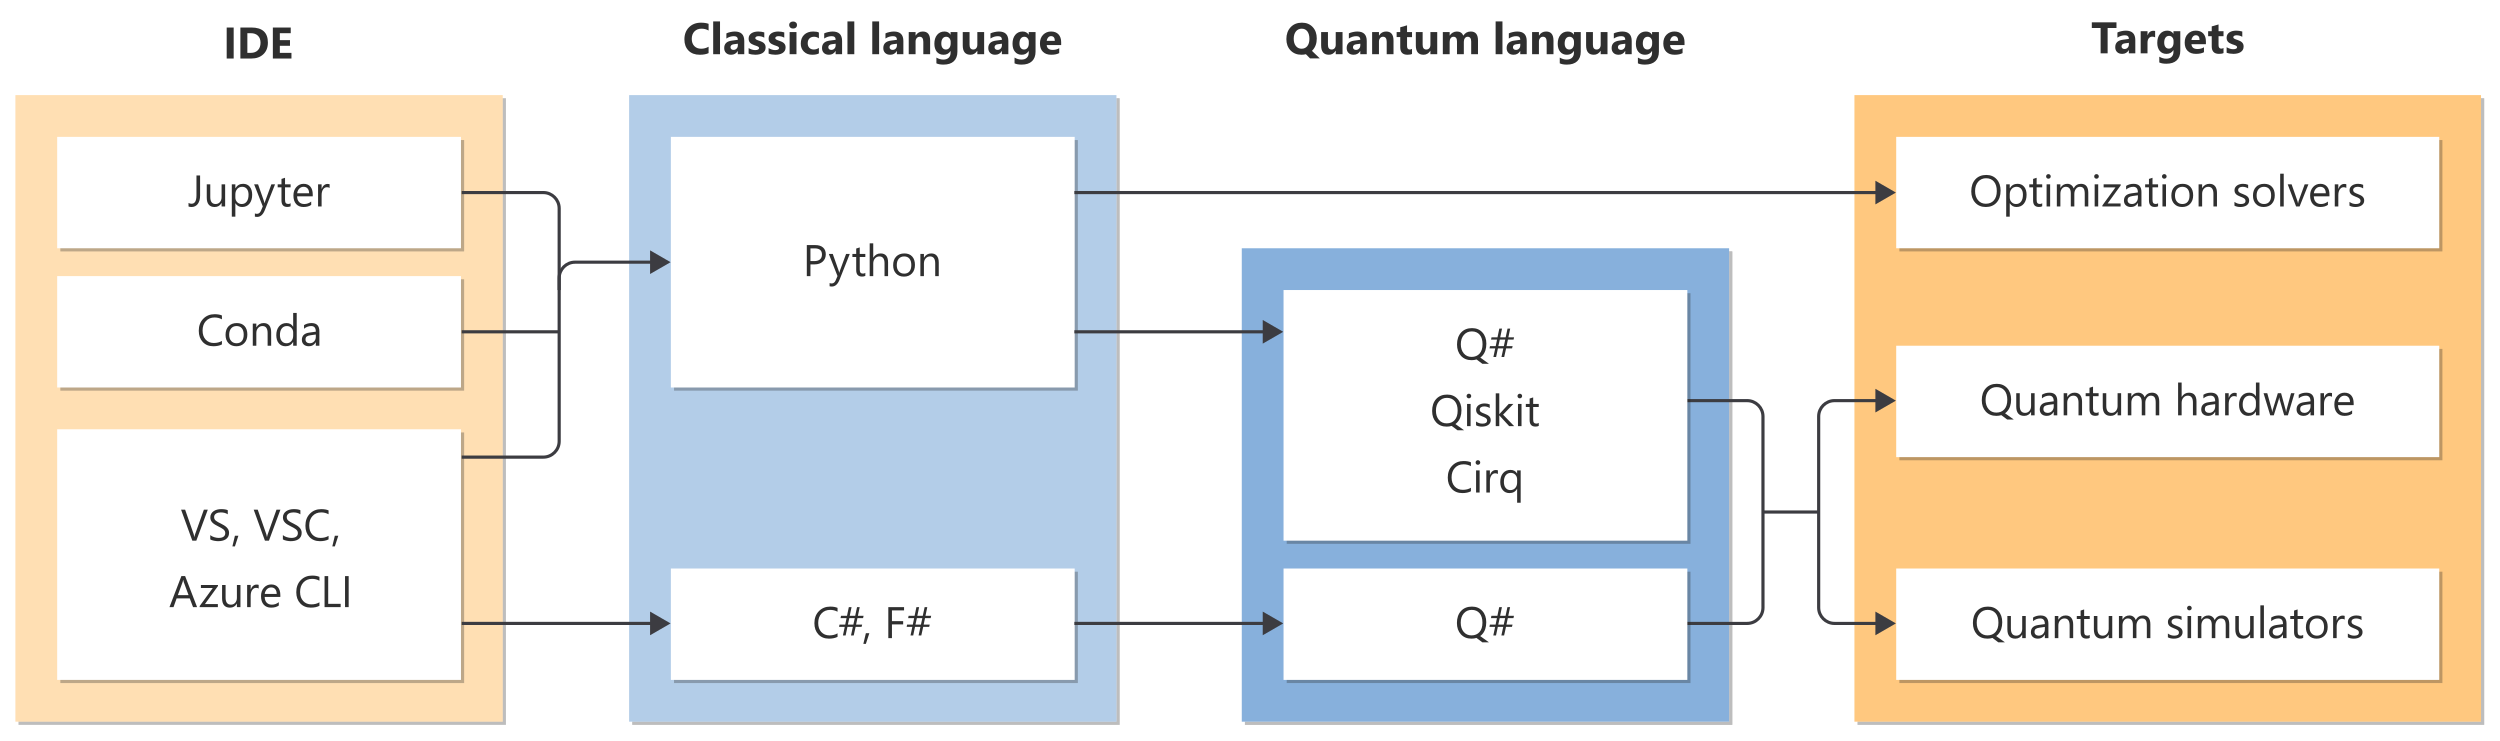 <?xml version="1.0" encoding="utf-8"?>
<!-- Generator: Adobe Illustrator 27.0.1, SVG Export Plug-In . SVG Version: 6.00 Build 0)  -->
<svg version="1.1" xmlns="http://www.w3.org/2000/svg" xmlns:xlink="http://www.w3.org/1999/xlink" x="0px" y="0px"
	 viewBox="0 0 790 234" enable-background="new 0 0 790 234" xml:space="preserve">
<symbol  id="PIPELINE" viewBox="-32 -12.266 64 24.531">
	<linearGradient id="SVGID_1_" gradientUnits="userSpaceOnUse" x1="0" y1="-12.265" x2="1.502093e-15" y2="12.265">
		<stop  offset="0" style="stop-color:#1B89B2"/>
		<stop  offset="1" style="stop-color:#51C8E8"/>
	</linearGradient>
	<path fill="url(#SVGID_1_)" d="M26.096,12.266h-51.448v0h0C-29.08,12.265-32,6.878-32,0s2.92-12.265,6.648-12.265h0v0h51.448
		C29.356-12.266,32-6.363,32,0S29.356,12.266,26.096,12.266z"/>
	<g>
		
			<linearGradient id="SVGID_00000166665139910786645440000017915148929936452763_" gradientUnits="userSpaceOnUse" x1="-31.461" y1="-6.114" x2="-19.234" y2="6.114">
			<stop  offset="0" style="stop-color:#B3B4B4"/>
			<stop  offset="1" style="stop-color:#4F4F4F"/>
		</linearGradient>
		<ellipse fill="url(#SVGID_00000166665139910786645440000017915148929936452763_)" cx="-25.347" cy="0" rx="5.575" ry="10.879"/>
	</g>
</symbol>
<g id="Shapes">
	<rect fill="#FFFFFF" width="790" height="234"/>
	<g id="Wrench_tool_x28_s_x29_">
	</g>
	<g id="user2">
	</g>
	<g id="user2_1_">
	</g>
	<g id="user2_4_">
	</g>
	<g id="user2_3_">
	</g>
	<g id="user2_2_">
	</g>
	<g id="Internet_2">
	</g>
	<g id="Enterprise">
	</g>
	<g id="Tunnel__x28_stackable_x29_">
	</g>
	<g id="New_Symbol">
	</g>
	<g id="New_Symbol_1">
	</g>
	<g id="Files">
	</g>
	<g id="BlobBlock">
	</g>
	<g id="E_x5F_Enterprise">
	</g>
	<g id="E_x5F_AD_FS">
	</g>
	<g id="C_x5F_Azure_Active_Directory">
	</g>
	<g>
		<g opacity="0.3">
			<rect x="5.867" y="31.051" fill="#212121" width="154" height="198"/>
			<rect x="5.867" y="31.051" opacity="0.3" fill="#212121" width="154" height="198"/>
		</g>
		<g>
			<rect x="4.867" y="30.051" fill="#FFFFFF" width="154" height="198"/>
			<rect x="4.867" y="30.051" opacity="0.3" fill="#FF9300" width="154" height="198"/>
		</g>
	</g>
	<g>
		<g opacity="0.3">
			<rect x="19.067" y="136.651" fill="#212121" width="127.6" height="79.2"/>
		</g>
		<g>
			<rect x="18.067" y="135.651" fill="#FFFFFF" width="127.6" height="79.2"/>
		</g>
	</g>
	<g>
		<g opacity="0.3">
			<rect x="19.067" y="88.251" fill="#212121" width="127.6" height="35.2"/>
		</g>
		<g>
			<rect x="18.067" y="87.251" fill="#FFFFFF" width="127.6" height="35.2"/>
		</g>
	</g>
	<g>
		<g opacity="0.3">
			<rect x="19.067" y="44.251" fill="#212121" width="127.6" height="35.2"/>
		</g>
		<g>
			<rect x="18.067" y="43.251" fill="#FFFFFF" width="127.6" height="35.2"/>
		</g>
	</g>
	<g>
		<g opacity="0.3">
			<rect x="587" y="31.051" fill="#212121" width="198" height="198"/>
			<rect x="587" y="31.051" opacity="0.5" fill="#212121" width="198" height="198"/>
		</g>
		<g>
			<rect x="586" y="30.051" fill="#FFFFFF" width="198" height="198"/>
			<rect x="586" y="30.051" opacity="0.5" fill="#FF9300" width="198" height="198"/>
		</g>
	</g>
	<g>
		<g opacity="0.3">
			<rect x="600.2" y="110.251" fill="#212121" width="171.6" height="35.2"/>
		</g>
		<g>
			<rect x="599.2" y="109.251" fill="#FFFFFF" width="171.6" height="35.2"/>
		</g>
	</g>
	<g>
		<g opacity="0.3">
			<rect x="600.2" y="180.651" fill="#212121" width="171.6" height="35.2"/>
		</g>
		<g>
			<rect x="599.2" y="179.651" fill="#FFFFFF" width="171.6" height="35.2"/>
		</g>
	</g>
	<g>
		<g opacity="0.3">
			<rect x="600.2" y="44.251" fill="#212121" width="171.6" height="35.2"/>
		</g>
		<g>
			<rect x="599.2" y="43.251" fill="#FFFFFF" width="171.6" height="35.2"/>
		</g>
	</g>
	<g>
		<g opacity="0.3">
			<rect x="199.8" y="31.051" fill="#212121" width="154" height="198"/>
			<rect x="199.8" y="31.051" opacity="0.5" fill="#212121" width="154" height="198"/>
		</g>
		<g>
			<rect x="198.8" y="30.051" fill="#FFFFFF" width="154" height="198"/>
			<rect x="198.8" y="30.051" opacity="0.5" fill="#699CD3" width="154" height="198"/>
		</g>
	</g>
	<g>
		<g opacity="0.3">
			<rect x="213" y="180.651" fill="#212121" width="127.6" height="35.2"/>
		</g>
		<g>
			<rect x="212" y="179.651" fill="#FFFFFF" width="127.6" height="35.2"/>
		</g>
	</g>
	<g>
		<g opacity="0.3">
			<rect x="393.4" y="79.451" fill="#212121" width="154" height="149.6"/>
			<rect x="393.4" y="79.451" opacity="0.8" fill="#212121" width="154" height="149.6"/>
		</g>
		<g>
			<rect x="392.4" y="78.451" fill="#FFFFFF" width="154" height="149.6"/>
			<rect x="392.4" y="78.451" opacity="0.8" fill="#699CD3" width="154" height="149.6"/>
		</g>
	</g>
	<g>
		<g opacity="0.3">
			<rect x="213" y="44.251" fill="#212121" width="127.6" height="79.2"/>
		</g>
		<g>
			<rect x="212" y="43.251" fill="#FFFFFF" width="127.6" height="79.2"/>
		</g>
	</g>
	<g>
		<g>
			<path fill="none" stroke="#3C3C41" stroke-miterlimit="10" d="M145.9,144.451h25.8c2.75,0,5-2.25,5-5v-51.6c0-2.75,2.25-5,5-5
				h24.818"/>
			<g>
				<polygon fill="#3C3C41" points="205.424,86.59 211.9,82.851 205.424,79.111 				"/>
			</g>
		</g>
	</g>
	<line fill="none" stroke="#3C3C41" stroke-miterlimit="10" x1="145.9" y1="104.851" x2="176.7" y2="104.851"/>
	<g>
		<path fill="none" stroke="#3C3C41" stroke-miterlimit="10" d="M145.9,60.851h25.8c2.75,0,5,2.25,5,5v25.8"/>
	</g>
	<g>
		<g>
			<line fill="none" stroke="#3C3C41" stroke-miterlimit="10" x1="339.5" y1="60.851" x2="593.718" y2="60.851"/>
			<g>
				<polygon fill="#3C3C41" points="592.624,64.59 599.1,60.851 592.624,57.111 				"/>
			</g>
		</g>
	</g>
	<g>
		<g>
			<line fill="none" stroke="#3C3C41" stroke-miterlimit="10" x1="145.9" y1="197" x2="206.518" y2="197"/>
			<g>
				<polygon fill="#3C3C41" points="205.424,200.74 211.9,197 205.424,193.26 				"/>
			</g>
		</g>
	</g>
	<g>
		<g>
			<line fill="none" stroke="#3C3C41" stroke-miterlimit="10" x1="339.5" y1="197" x2="400.118" y2="197"/>
			<g>
				<polygon fill="#3C3C41" points="399.024,200.74 405.5,197 399.024,193.26 				"/>
			</g>
		</g>
	</g>
	<g>
		<g>
			<line fill="none" stroke="#3C3C41" stroke-miterlimit="10" x1="339.5" y1="104.851" x2="400.118" y2="104.851"/>
			<g>
				<polygon fill="#3C3C41" points="399.024,108.59 405.5,104.851 399.024,101.111 				"/>
			</g>
		</g>
	</g>
	<g>
		<g>
			<path fill="none" stroke="#3C3C41" stroke-miterlimit="10" d="M593.718,197H579.7c-2.75,0-5-2.25-5-5v-60.4c0-2.75,2.25-5,5-5
				h14.018"/>
			<g>
				<polygon fill="#3C3C41" points="592.624,193.26 599.1,197 592.624,200.74 				"/>
			</g>
			<g>
				<polygon fill="#3C3C41" points="592.624,130.34 599.1,126.6 592.624,122.86 				"/>
			</g>
		</g>
	</g>
	<line fill="none" stroke="#3C3C41" stroke-miterlimit="10" x1="557.1" y1="161.8" x2="574.7" y2="161.8"/>
	<g>
		<path fill="none" stroke="#3C3C41" stroke-miterlimit="10" d="M533.1,126.6h19c2.75,0,5,2.25,5,5V192c0,2.75-2.25,5-5,5h-19"/>
	</g>
	<g>
		<g opacity="0.3">
			<rect x="406.6" y="180.651" fill="#212121" width="127.6" height="35.2"/>
		</g>
		<g>
			<rect x="405.6" y="179.651" fill="#FFFFFF" width="127.6" height="35.2"/>
		</g>
	</g>
	<g>
		<g opacity="0.3">
			<rect x="406.6" y="92.651" fill="#212121" width="127.6" height="79.2"/>
		</g>
		<g>
			<rect x="405.6" y="91.651" fill="#FFFFFF" width="127.6" height="79.2"/>
		</g>
	</g>
</g>
<g id="Text">
	<g>
		<path fill="#2F2F2F" d="M73.842,18.495h-2.208V8.692h2.208V18.495z"/>
		<path fill="#2F2F2F" d="M75.958,18.495V8.692h3.473c3.482,0,5.223,1.593,5.223,4.778c0,1.527-0.475,2.746-1.425,3.657
			s-2.216,1.367-3.797,1.367H75.958z M78.166,10.49v6.214h1.094c0.957,0,1.708-0.287,2.252-0.861s0.817-1.356,0.817-2.345
			c0-0.934-0.27-1.669-0.81-2.205s-1.298-0.803-2.273-0.803H78.166z"/>
		<path fill="#2F2F2F" d="M92.1,18.495h-5.879V8.692h5.653v1.798h-3.445v2.181h3.206v1.791h-3.206v2.242H92.1V18.495z"/>
	</g>
	<g>
		<path fill="#2F2F2F" d="M668.806,8.846h-2.796v8.005h-2.215V8.846h-2.782V7.048h7.793V8.846z"/>
		<path fill="#2F2F2F" d="M674.757,16.851h-2.044v-1.005h-0.027c-0.469,0.784-1.164,1.176-2.085,1.176
			c-0.679,0-1.213-0.192-1.603-0.578s-0.585-0.899-0.585-1.542c0-1.358,0.805-2.142,2.413-2.352l1.9-0.253
			c0-0.766-0.414-1.148-1.244-1.148c-0.834,0-1.627,0.249-2.379,0.745v-1.627c0.301-0.155,0.712-0.292,1.234-0.41
			c0.521-0.119,0.997-0.178,1.425-0.178c1.996,0,2.994,0.996,2.994,2.987V16.851z M672.727,14.007v-0.472l-1.271,0.164
			c-0.701,0.091-1.053,0.408-1.053,0.95c0,0.246,0.086,0.448,0.257,0.605s0.402,0.236,0.693,0.236c0.406,0,0.736-0.14,0.991-0.42
			C672.6,14.79,672.727,14.435,672.727,14.007z"/>
		<path fill="#2F2F2F" d="M681.02,11.799c-0.26-0.141-0.562-0.212-0.909-0.212c-0.469,0-0.836,0.172-1.101,0.516
			c-0.264,0.344-0.396,0.812-0.396,1.405v3.343h-2.16v-7h2.16v1.299h0.027c0.342-0.948,0.957-1.422,1.846-1.422
			c0.229,0,0.406,0.027,0.533,0.082V11.799z"/>
		<path fill="#2F2F2F" d="M688.974,16.051c0,1.299-0.376,2.305-1.128,3.018s-1.842,1.07-3.268,1.07
			c-0.943,0-1.691-0.134-2.242-0.403v-1.818c0.72,0.419,1.446,0.629,2.181,0.629c0.729,0,1.294-0.192,1.695-0.578
			c0.4-0.385,0.602-0.908,0.602-1.569v-0.554h-0.027c-0.492,0.784-1.22,1.176-2.181,1.176c-0.894,0-1.603-0.314-2.126-0.943
			c-0.524-0.629-0.786-1.472-0.786-2.529c0-1.185,0.291-2.126,0.875-2.823c0.583-0.697,1.351-1.046,2.304-1.046
			c0.852,0,1.49,0.328,1.914,0.984h0.027V9.851h2.16V16.051z M686.841,13.487v-0.554c0-0.442-0.131-0.819-0.394-1.131
			c-0.262-0.312-0.603-0.468-1.021-0.468c-0.479,0-0.854,0.187-1.128,0.561s-0.41,0.9-0.41,1.579c0,0.583,0.13,1.045,0.39,1.384
			s0.615,0.509,1.066,0.509c0.446,0,0.808-0.172,1.083-0.516C686.703,14.507,686.841,14.052,686.841,13.487z"/>
		<path fill="#2F2F2F" d="M697.067,13.966h-4.566c0.072,1.016,0.713,1.524,1.921,1.524c0.77,0,1.446-0.182,2.03-0.547v1.559
			c-0.647,0.346-1.488,0.52-2.522,0.52c-1.131,0-2.008-0.313-2.632-0.94c-0.625-0.626-0.937-1.5-0.937-2.622
			c0-1.162,0.337-2.083,1.012-2.762c0.674-0.679,1.504-1.019,2.488-1.019c1.021,0,1.811,0.303,2.368,0.909
			c0.559,0.606,0.838,1.429,0.838,2.468V13.966z M695.064,12.64c0-1.002-0.406-1.504-1.217-1.504c-0.347,0-0.646,0.144-0.899,0.431
			s-0.406,0.645-0.461,1.073H695.064z"/>
		<path fill="#2F2F2F" d="M702.633,16.769c-0.319,0.168-0.8,0.253-1.442,0.253c-1.522,0-2.283-0.791-2.283-2.372v-3.206h-1.135
			V9.851h1.135V8.34l2.153-0.615v2.126h1.572v1.593h-1.572v2.83c0,0.729,0.289,1.094,0.868,1.094c0.228,0,0.462-0.066,0.704-0.198
			V16.769z"/>
		<path fill="#2F2F2F" d="M703.614,16.666v-1.75c0.355,0.214,0.71,0.374,1.062,0.479c0.354,0.105,0.688,0.157,1.002,0.157
			c0.383,0,0.685-0.052,0.905-0.157c0.222-0.105,0.332-0.264,0.332-0.479c0-0.137-0.051-0.25-0.15-0.342
			c-0.101-0.091-0.229-0.171-0.387-0.239s-0.329-0.13-0.516-0.185c-0.188-0.055-0.367-0.116-0.54-0.185
			c-0.278-0.105-0.523-0.218-0.735-0.338s-0.39-0.261-0.533-0.42s-0.253-0.344-0.328-0.554s-0.112-0.458-0.112-0.745
			c0-0.392,0.085-0.729,0.256-1.012s0.399-0.514,0.684-0.694c0.285-0.18,0.611-0.312,0.978-0.396
			c0.367-0.084,0.749-0.126,1.146-0.126c0.31,0,0.624,0.024,0.943,0.072c0.318,0.048,0.633,0.117,0.943,0.208v1.668
			c-0.273-0.16-0.566-0.279-0.879-0.359c-0.312-0.08-0.618-0.12-0.919-0.12c-0.142,0-0.274,0.013-0.4,0.038
			c-0.125,0.025-0.235,0.062-0.331,0.109s-0.171,0.109-0.226,0.185s-0.082,0.161-0.082,0.256c0,0.127,0.041,0.237,0.123,0.328
			s0.188,0.17,0.321,0.236c0.132,0.066,0.279,0.125,0.44,0.178c0.162,0.052,0.322,0.106,0.482,0.161
			c0.287,0.1,0.547,0.209,0.779,0.328s0.432,0.257,0.598,0.417c0.167,0.16,0.294,0.346,0.383,0.561s0.134,0.469,0.134,0.766
			c0,0.415-0.09,0.769-0.271,1.063c-0.18,0.294-0.419,0.533-0.718,0.718c-0.298,0.185-0.643,0.319-1.032,0.403
			s-0.794,0.126-1.213,0.126C704.983,17.021,704.271,16.903,703.614,16.666z"/>
	</g>
	<g>
		<path fill="#2F2F2F" d="M223.916,16.782c-0.715,0.346-1.65,0.52-2.803,0.52c-1.504,0-2.687-0.442-3.548-1.326
			s-1.292-2.062-1.292-3.534c0-1.568,0.484-2.839,1.453-3.814s2.225-1.463,3.77-1.463c0.957,0,1.764,0.121,2.42,0.362v2.126
			c-0.656-0.392-1.404-0.588-2.242-0.588c-0.92,0-1.664,0.29-2.229,0.868s-0.848,1.363-0.848,2.352c0,0.948,0.267,1.703,0.8,2.266
			s1.251,0.844,2.153,0.844c0.861,0,1.65-0.209,2.365-0.629V16.782z"/>
		<path fill="#2F2F2F" d="M227.526,17.131h-2.16V6.768h2.16V17.131z"/>
		<path fill="#2F2F2F" d="M235.191,17.131h-2.044v-1.005h-0.027c-0.469,0.784-1.165,1.176-2.085,1.176
			c-0.679,0-1.213-0.192-1.603-0.578s-0.584-0.899-0.584-1.542c0-1.358,0.804-2.142,2.413-2.352l1.9-0.253
			c0-0.766-0.415-1.148-1.244-1.148c-0.834,0-1.627,0.249-2.379,0.745v-1.627c0.301-0.155,0.712-0.292,1.234-0.41
			s0.997-0.178,1.425-0.178c1.996,0,2.994,0.996,2.994,2.987V17.131z M233.161,14.287v-0.472l-1.271,0.164
			c-0.702,0.091-1.053,0.408-1.053,0.95c0,0.246,0.085,0.448,0.256,0.605s0.402,0.236,0.694,0.236c0.406,0,0.736-0.14,0.991-0.42
			S233.161,14.715,233.161,14.287z"/>
		<path fill="#2F2F2F" d="M236.566,16.946v-1.75c0.355,0.214,0.71,0.374,1.063,0.479s0.687,0.157,1.001,0.157
			c0.383,0,0.685-0.052,0.906-0.157s0.332-0.264,0.332-0.479c0-0.137-0.05-0.25-0.15-0.342s-0.229-0.171-0.386-0.239
			s-0.329-0.13-0.516-0.185s-0.367-0.116-0.54-0.185c-0.278-0.105-0.523-0.218-0.735-0.338s-0.39-0.261-0.533-0.42
			s-0.253-0.344-0.328-0.554s-0.113-0.458-0.113-0.745c0-0.392,0.085-0.729,0.256-1.012s0.399-0.514,0.684-0.694
			s0.611-0.312,0.978-0.396s0.749-0.126,1.145-0.126c0.31,0,0.625,0.024,0.943,0.072s0.633,0.117,0.943,0.208v1.668
			c-0.273-0.16-0.566-0.279-0.878-0.359s-0.619-0.12-0.919-0.12c-0.141,0-0.274,0.013-0.4,0.038s-0.236,0.062-0.332,0.109
			s-0.171,0.109-0.226,0.185s-0.082,0.161-0.082,0.256c0,0.127,0.041,0.237,0.123,0.328s0.189,0.17,0.321,0.236
			s0.279,0.125,0.441,0.178s0.322,0.106,0.482,0.161c0.287,0.1,0.547,0.209,0.779,0.328s0.432,0.257,0.598,0.417
			s0.294,0.346,0.383,0.561s0.133,0.469,0.133,0.766c0,0.415-0.09,0.769-0.27,1.063s-0.419,0.533-0.718,0.718
			s-0.643,0.319-1.032,0.403s-0.794,0.126-1.213,0.126C237.936,17.302,237.222,17.183,236.566,16.946z"/>
		<path fill="#2F2F2F" d="M242.879,16.946v-1.75c0.355,0.214,0.71,0.374,1.063,0.479s0.687,0.157,1.001,0.157
			c0.383,0,0.685-0.052,0.906-0.157s0.332-0.264,0.332-0.479c0-0.137-0.05-0.25-0.15-0.342s-0.229-0.171-0.386-0.239
			s-0.329-0.13-0.516-0.185s-0.367-0.116-0.54-0.185c-0.278-0.105-0.523-0.218-0.735-0.338s-0.39-0.261-0.533-0.42
			s-0.253-0.344-0.328-0.554s-0.113-0.458-0.113-0.745c0-0.392,0.085-0.729,0.256-1.012s0.399-0.514,0.684-0.694
			s0.611-0.312,0.978-0.396s0.749-0.126,1.145-0.126c0.31,0,0.625,0.024,0.943,0.072s0.633,0.117,0.943,0.208v1.668
			c-0.273-0.16-0.566-0.279-0.878-0.359s-0.619-0.12-0.919-0.12c-0.141,0-0.274,0.013-0.4,0.038s-0.236,0.062-0.332,0.109
			s-0.171,0.109-0.226,0.185s-0.082,0.161-0.082,0.256c0,0.127,0.041,0.237,0.123,0.328s0.189,0.17,0.321,0.236
			s0.279,0.125,0.441,0.178s0.322,0.106,0.482,0.161c0.287,0.1,0.547,0.209,0.779,0.328s0.432,0.257,0.598,0.417
			s0.294,0.346,0.383,0.561s0.133,0.469,0.133,0.766c0,0.415-0.09,0.769-0.27,1.063s-0.419,0.533-0.718,0.718
			s-0.643,0.319-1.032,0.403s-0.794,0.126-1.213,0.126C244.249,17.302,243.535,17.183,242.879,16.946z"/>
		<path fill="#2F2F2F" d="M250.618,9.023c-0.365,0-0.663-0.108-0.896-0.325s-0.349-0.482-0.349-0.796
			c0-0.324,0.116-0.588,0.349-0.793s0.531-0.308,0.896-0.308c0.369,0,0.669,0.103,0.899,0.308s0.345,0.469,0.345,0.793
			c0,0.328-0.115,0.597-0.345,0.807S250.987,9.023,250.618,9.023z M251.684,17.131h-2.16v-7h2.16V17.131z"/>
		<path fill="#2F2F2F" d="M258.764,16.878c-0.488,0.283-1.192,0.424-2.112,0.424c-1.076,0-1.946-0.326-2.611-0.978
			s-0.998-1.493-0.998-2.522c0-1.189,0.356-2.127,1.07-2.813s1.667-1.029,2.861-1.029c0.825,0,1.422,0.109,1.791,0.328v1.832
			c-0.451-0.337-0.955-0.506-1.511-0.506c-0.62,0-1.111,0.181-1.473,0.543s-0.543,0.862-0.543,1.5c0,0.62,0.173,1.106,0.52,1.459
			s0.823,0.53,1.429,0.53c0.538,0,1.064-0.168,1.579-0.506V16.878z"/>
		<path fill="#2F2F2F" d="M266.1,17.131h-2.044v-1.005h-0.027c-0.469,0.784-1.165,1.176-2.085,1.176
			c-0.679,0-1.213-0.192-1.603-0.578s-0.584-0.899-0.584-1.542c0-1.358,0.804-2.142,2.413-2.352l1.9-0.253
			c0-0.766-0.415-1.148-1.244-1.148c-0.834,0-1.627,0.249-2.379,0.745v-1.627c0.301-0.155,0.712-0.292,1.234-0.41
			s0.997-0.178,1.425-0.178c1.996,0,2.994,0.996,2.994,2.987V17.131z M264.069,14.287v-0.472l-1.271,0.164
			c-0.702,0.091-1.053,0.408-1.053,0.95c0,0.246,0.085,0.448,0.256,0.605s0.402,0.236,0.694,0.236c0.406,0,0.736-0.14,0.991-0.42
			S264.069,14.715,264.069,14.287z"/>
		<path fill="#2F2F2F" d="M269.958,17.131h-2.16V6.768h2.16V17.131z"/>
		<path fill="#2F2F2F" d="M277.798,17.131h-2.16V6.768h2.16V17.131z"/>
		<path fill="#2F2F2F" d="M285.463,17.131h-2.044v-1.005h-0.027c-0.469,0.784-1.165,1.176-2.085,1.176
			c-0.679,0-1.213-0.192-1.603-0.578s-0.584-0.899-0.584-1.542c0-1.358,0.804-2.142,2.413-2.352l1.9-0.253
			c0-0.766-0.415-1.148-1.244-1.148c-0.834,0-1.627,0.249-2.379,0.745v-1.627c0.301-0.155,0.712-0.292,1.234-0.41
			s0.997-0.178,1.425-0.178c1.996,0,2.994,0.996,2.994,2.987V17.131z M283.433,14.287v-0.472l-1.271,0.164
			c-0.702,0.091-1.053,0.408-1.053,0.95c0,0.246,0.085,0.448,0.256,0.605s0.402,0.236,0.694,0.236c0.406,0,0.736-0.14,0.991-0.42
			S283.433,14.715,283.433,14.287z"/>
		<path fill="#2F2F2F" d="M293.92,17.131h-2.153v-3.89c0-1.084-0.387-1.627-1.162-1.627c-0.374,0-0.681,0.144-0.923,0.431
			s-0.362,0.652-0.362,1.094v3.992h-2.16v-7h2.16v1.107h0.027c0.515-0.852,1.265-1.278,2.249-1.278c1.549,0,2.324,0.961,2.324,2.885
			V17.131z"/>
		<path fill="#2F2F2F" d="M302.539,16.331c0,1.299-0.376,2.305-1.128,3.018s-1.841,1.07-3.268,1.07
			c-0.943,0-1.691-0.134-2.242-0.403v-1.818c0.72,0.419,1.447,0.629,2.181,0.629c0.729,0,1.294-0.192,1.695-0.578
			s0.602-0.908,0.602-1.569v-0.554h-0.027c-0.492,0.784-1.219,1.176-2.181,1.176c-0.893,0-1.602-0.314-2.126-0.943
			s-0.786-1.472-0.786-2.529c0-1.185,0.292-2.126,0.875-2.823s1.351-1.046,2.304-1.046c0.852,0,1.49,0.328,1.914,0.984h0.027v-0.813
			h2.16V16.331z M300.406,13.768v-0.554c0-0.442-0.131-0.819-0.393-1.131s-0.603-0.468-1.022-0.468
			c-0.479,0-0.854,0.187-1.128,0.561s-0.41,0.9-0.41,1.579c0,0.583,0.13,1.045,0.39,1.384s0.615,0.509,1.066,0.509
			c0.447,0,0.808-0.172,1.083-0.516S300.406,14.333,300.406,13.768z"/>
		<path fill="#2F2F2F" d="M310.99,17.131h-2.153v-1.066h-0.034c-0.533,0.825-1.247,1.237-2.14,1.237
			c-1.623,0-2.434-0.982-2.434-2.946v-4.225h2.153v4.033c0,0.989,0.392,1.483,1.176,1.483c0.387,0,0.697-0.136,0.93-0.407
			s0.349-0.639,0.349-1.104v-4.006h2.153V17.131z"/>
		<path fill="#2F2F2F" d="M318.639,17.131h-2.044v-1.005h-0.027c-0.469,0.784-1.165,1.176-2.085,1.176
			c-0.679,0-1.213-0.192-1.603-0.578s-0.584-0.899-0.584-1.542c0-1.358,0.804-2.142,2.413-2.352l1.9-0.253
			c0-0.766-0.415-1.148-1.244-1.148c-0.834,0-1.627,0.249-2.379,0.745v-1.627c0.301-0.155,0.712-0.292,1.234-0.41
			s0.997-0.178,1.425-0.178c1.996,0,2.994,0.996,2.994,2.987V17.131z M316.609,14.287v-0.472l-1.271,0.164
			c-0.702,0.091-1.053,0.408-1.053,0.95c0,0.246,0.085,0.448,0.256,0.605s0.402,0.236,0.694,0.236c0.406,0,0.736-0.14,0.991-0.42
			S316.609,14.715,316.609,14.287z"/>
		<path fill="#2F2F2F" d="M327.234,16.331c0,1.299-0.376,2.305-1.128,3.018s-1.841,1.07-3.268,1.07
			c-0.943,0-1.691-0.134-2.242-0.403v-1.818c0.72,0.419,1.447,0.629,2.181,0.629c0.729,0,1.294-0.192,1.695-0.578
			s0.602-0.908,0.602-1.569v-0.554h-0.027c-0.492,0.784-1.219,1.176-2.181,1.176c-0.893,0-1.602-0.314-2.126-0.943
			s-0.786-1.472-0.786-2.529c0-1.185,0.292-2.126,0.875-2.823s1.351-1.046,2.304-1.046c0.852,0,1.49,0.328,1.914,0.984h0.027v-0.813
			h2.16V16.331z M325.101,13.768v-0.554c0-0.442-0.131-0.819-0.393-1.131s-0.603-0.468-1.022-0.468
			c-0.479,0-0.854,0.187-1.128,0.561s-0.41,0.9-0.41,1.579c0,0.583,0.13,1.045,0.39,1.384s0.615,0.509,1.066,0.509
			c0.447,0,0.808-0.172,1.083-0.516S325.101,14.333,325.101,13.768z"/>
		<path fill="#2F2F2F" d="M335.328,14.246h-4.566c0.073,1.016,0.713,1.524,1.921,1.524c0.77,0,1.447-0.182,2.03-0.547v1.559
			c-0.647,0.346-1.488,0.52-2.522,0.52c-1.13,0-2.007-0.313-2.632-0.94s-0.937-1.5-0.937-2.622c0-1.162,0.337-2.083,1.012-2.762
			s1.504-1.019,2.488-1.019c1.021,0,1.811,0.303,2.369,0.909s0.837,1.429,0.837,2.468V14.246z M333.325,12.92
			c0-1.002-0.406-1.504-1.217-1.504c-0.346,0-0.646,0.144-0.899,0.431s-0.407,0.645-0.461,1.073H333.325z"/>
	</g>
	<g>
		<path fill="#2F2F2F" d="M411.25,17.301c-1.404,0-2.548-0.456-3.432-1.367c-0.885-0.92-1.326-2.112-1.326-3.575
			c0-1.545,0.448-2.798,1.347-3.76c0.893-0.957,2.082-1.436,3.568-1.436c1.398,0,2.529,0.458,3.391,1.374
			c0.865,0.912,1.299,2.119,1.299,3.623c0,1.536-0.449,2.778-1.347,3.726c-0.032,0.032-0.062,0.062-0.089,0.092
			s-0.058,0.058-0.089,0.085l2.481,2.386h-3.09l-1.299-1.319C412.236,17.244,411.765,17.301,411.25,17.301z M411.346,9.064
			c-0.771,0-1.386,0.292-1.846,0.875c-0.456,0.579-0.684,1.347-0.684,2.304c0,0.971,0.228,1.739,0.684,2.304
			c0.455,0.565,1.053,0.848,1.791,0.848c0.761,0,1.364-0.273,1.812-0.82c0.446-0.556,0.67-1.319,0.67-2.29
			c0-1.012-0.217-1.802-0.649-2.372C412.694,9.347,412.102,9.064,411.346,9.064z"/>
		<path fill="#2F2F2F" d="M424.242,17.13h-2.153v-1.066h-0.034c-0.533,0.825-1.246,1.237-2.14,1.237
			c-1.622,0-2.434-0.982-2.434-2.946V10.13h2.153v4.033c0,0.989,0.393,1.483,1.176,1.483c0.388,0,0.697-0.136,0.93-0.407
			s0.349-0.639,0.349-1.104V10.13h2.153V17.13z"/>
		<path fill="#2F2F2F" d="M431.893,17.13h-2.044v-1.005h-0.027c-0.47,0.784-1.165,1.176-2.085,1.176
			c-0.68,0-1.214-0.192-1.604-0.578s-0.584-0.899-0.584-1.542c0-1.358,0.804-2.142,2.413-2.352l1.9-0.253
			c0-0.766-0.415-1.148-1.244-1.148c-0.834,0-1.627,0.249-2.379,0.745v-1.627c0.301-0.155,0.712-0.292,1.233-0.41
			c0.522-0.119,0.997-0.178,1.426-0.178c1.996,0,2.994,0.996,2.994,2.987V17.13z M429.862,14.287v-0.472l-1.271,0.164
			c-0.702,0.091-1.053,0.408-1.053,0.95c0,0.246,0.085,0.448,0.256,0.605s0.402,0.236,0.694,0.236c0.405,0,0.735-0.14,0.991-0.42
			C429.734,15.069,429.862,14.715,429.862,14.287z"/>
		<path fill="#2F2F2F" d="M440.35,17.13h-2.153v-3.89c0-1.084-0.388-1.627-1.162-1.627c-0.374,0-0.682,0.144-0.923,0.431
			c-0.242,0.287-0.362,0.652-0.362,1.094v3.992h-2.16v-7h2.16v1.107h0.027c0.515-0.852,1.265-1.278,2.249-1.278
			c1.549,0,2.324,0.961,2.324,2.885V17.13z"/>
		<path fill="#2F2F2F" d="M446.199,17.048c-0.319,0.168-0.8,0.253-1.442,0.253c-1.522,0-2.283-0.791-2.283-2.372v-3.206h-1.135
			V10.13h1.135V8.62l2.153-0.615v2.126h1.572v1.593h-1.572v2.83c0,0.729,0.289,1.094,0.868,1.094c0.228,0,0.462-0.066,0.704-0.198
			V17.048z"/>
		<path fill="#2F2F2F" d="M454.163,17.13h-2.153v-1.066h-0.034c-0.533,0.825-1.246,1.237-2.14,1.237
			c-1.622,0-2.434-0.982-2.434-2.946V10.13h2.153v4.033c0,0.989,0.393,1.483,1.176,1.483c0.388,0,0.697-0.136,0.93-0.407
			s0.349-0.639,0.349-1.104V10.13h2.153V17.13z"/>
		<path fill="#2F2F2F" d="M467.047,17.13h-2.153v-3.992c0-1.016-0.374-1.524-1.121-1.524c-0.355,0-0.646,0.153-0.868,0.458
			c-0.224,0.305-0.335,0.686-0.335,1.142v3.917h-2.16v-4.033c0-0.989-0.367-1.483-1.101-1.483c-0.369,0-0.664,0.146-0.886,0.438
			c-0.221,0.292-0.331,0.688-0.331,1.189v3.89h-2.16v-7h2.16v1.094h0.027c0.223-0.374,0.536-0.678,0.939-0.913
			s0.845-0.352,1.323-0.352c0.988,0,1.665,0.435,2.03,1.306c0.533-0.871,1.316-1.306,2.352-1.306c1.521,0,2.283,0.939,2.283,2.816
			V17.13z"/>
		<path fill="#2F2F2F" d="M474.778,17.13h-2.16V6.767h2.16V17.13z"/>
		<path fill="#2F2F2F" d="M482.443,17.13h-2.044v-1.005h-0.027c-0.47,0.784-1.165,1.176-2.085,1.176
			c-0.68,0-1.214-0.192-1.604-0.578s-0.584-0.899-0.584-1.542c0-1.358,0.804-2.142,2.413-2.352l1.9-0.253
			c0-0.766-0.415-1.148-1.244-1.148c-0.834,0-1.627,0.249-2.379,0.745v-1.627c0.301-0.155,0.712-0.292,1.233-0.41
			c0.522-0.119,0.997-0.178,1.426-0.178c1.996,0,2.994,0.996,2.994,2.987V17.13z M480.413,14.287v-0.472l-1.271,0.164
			c-0.702,0.091-1.053,0.408-1.053,0.95c0,0.246,0.085,0.448,0.256,0.605s0.402,0.236,0.694,0.236c0.405,0,0.735-0.14,0.991-0.42
			C480.285,15.069,480.413,14.715,480.413,14.287z"/>
		<path fill="#2F2F2F" d="M490.9,17.13h-2.153v-3.89c0-1.084-0.388-1.627-1.162-1.627c-0.374,0-0.682,0.144-0.923,0.431
			c-0.242,0.287-0.362,0.652-0.362,1.094v3.992h-2.16v-7h2.16v1.107h0.027c0.515-0.852,1.265-1.278,2.249-1.278
			c1.549,0,2.324,0.961,2.324,2.885V17.13z"/>
		<path fill="#2F2F2F" d="M499.519,16.331c0,1.299-0.376,2.305-1.128,3.018s-1.841,1.07-3.268,1.07c-0.943,0-1.69-0.134-2.242-0.403
			v-1.818c0.721,0.419,1.447,0.629,2.181,0.629c0.729,0,1.295-0.192,1.695-0.578c0.401-0.385,0.602-0.908,0.602-1.569v-0.554h-0.027
			c-0.492,0.784-1.219,1.176-2.181,1.176c-0.893,0-1.602-0.314-2.126-0.943c-0.523-0.629-0.786-1.472-0.786-2.529
			c0-1.185,0.292-2.126,0.875-2.823c0.584-0.697,1.352-1.046,2.304-1.046c0.853,0,1.49,0.328,1.914,0.984h0.027V10.13h2.16V16.331z
			 M497.386,13.767v-0.554c0-0.442-0.131-0.819-0.393-1.131c-0.263-0.312-0.603-0.468-1.022-0.468c-0.479,0-0.854,0.187-1.128,0.561
			s-0.41,0.9-0.41,1.579c0,0.583,0.13,1.045,0.39,1.384s0.615,0.509,1.066,0.509c0.447,0,0.808-0.172,1.084-0.516
			C497.248,14.787,497.386,14.332,497.386,13.767z"/>
		<path fill="#2F2F2F" d="M507.969,17.13h-2.153v-1.066h-0.034c-0.533,0.825-1.246,1.237-2.14,1.237
			c-1.622,0-2.434-0.982-2.434-2.946V10.13h2.153v4.033c0,0.989,0.393,1.483,1.176,1.483c0.388,0,0.697-0.136,0.93-0.407
			s0.349-0.639,0.349-1.104V10.13h2.153V17.13z"/>
		<path fill="#2F2F2F" d="M515.619,17.13h-2.044v-1.005h-0.027c-0.47,0.784-1.165,1.176-2.085,1.176
			c-0.68,0-1.214-0.192-1.604-0.578s-0.584-0.899-0.584-1.542c0-1.358,0.804-2.142,2.413-2.352l1.9-0.253
			c0-0.766-0.415-1.148-1.244-1.148c-0.834,0-1.627,0.249-2.379,0.745v-1.627c0.301-0.155,0.712-0.292,1.233-0.41
			c0.522-0.119,0.997-0.178,1.426-0.178c1.996,0,2.994,0.996,2.994,2.987V17.13z M513.589,14.287v-0.472l-1.271,0.164
			c-0.702,0.091-1.053,0.408-1.053,0.95c0,0.246,0.085,0.448,0.256,0.605s0.402,0.236,0.694,0.236c0.405,0,0.735-0.14,0.991-0.42
			C513.461,15.069,513.589,14.715,513.589,14.287z"/>
		<path fill="#2F2F2F" d="M524.214,16.331c0,1.299-0.376,2.305-1.128,3.018s-1.842,1.07-3.268,1.07
			c-0.943,0-1.691-0.134-2.242-0.403v-1.818c0.72,0.419,1.446,0.629,2.181,0.629c0.729,0,1.294-0.192,1.695-0.578
			c0.4-0.385,0.602-0.908,0.602-1.569v-0.554h-0.027c-0.492,0.784-1.22,1.176-2.181,1.176c-0.894,0-1.603-0.314-2.126-0.943
			c-0.524-0.629-0.786-1.472-0.786-2.529c0-1.185,0.291-2.126,0.875-2.823c0.583-0.697,1.351-1.046,2.304-1.046
			c0.852,0,1.49,0.328,1.914,0.984h0.027V10.13h2.16V16.331z M522.081,13.767v-0.554c0-0.442-0.131-0.819-0.394-1.131
			c-0.262-0.312-0.603-0.468-1.021-0.468c-0.479,0-0.854,0.187-1.128,0.561s-0.41,0.9-0.41,1.579c0,0.583,0.13,1.045,0.39,1.384
			s0.615,0.509,1.066,0.509c0.446,0,0.808-0.172,1.083-0.516C521.943,14.787,522.081,14.332,522.081,13.767z"/>
		<path fill="#2F2F2F" d="M532.308,14.246h-4.566c0.072,1.016,0.713,1.524,1.921,1.524c0.77,0,1.446-0.182,2.03-0.547v1.559
			c-0.647,0.346-1.488,0.52-2.522,0.52c-1.131,0-2.008-0.313-2.632-0.94c-0.625-0.626-0.937-1.5-0.937-2.622
			c0-1.162,0.337-2.083,1.012-2.762c0.674-0.679,1.504-1.019,2.488-1.019c1.021,0,1.811,0.303,2.368,0.909
			c0.559,0.606,0.838,1.429,0.838,2.468V14.246z M530.305,12.919c0-1.002-0.406-1.504-1.217-1.504c-0.347,0-0.646,0.144-0.899,0.431
			s-0.406,0.645-0.461,1.073H530.305z"/>
	</g>
	<g>
		<path fill="#2F2F2F" d="M63.232,61.737c0,1.162-0.246,2.065-0.738,2.71s-1.151,0.967-1.976,0.967
			c-0.383,0-0.697-0.055-0.943-0.164v-1.135c0.246,0.178,0.565,0.267,0.957,0.267c1.035,0,1.552-0.877,1.552-2.632v-6.303h1.148
			V61.737z"/>
		<path fill="#2F2F2F" d="M71.143,65.25h-1.121v-1.107h-0.027c-0.465,0.848-1.185,1.271-2.16,1.271c-1.668,0-2.502-0.994-2.502-2.98
			V58.25h1.114v4.006c0,1.477,0.565,2.215,1.695,2.215c0.547,0,0.997-0.202,1.35-0.605s0.53-0.931,0.53-1.583V58.25h1.121V65.25z"/>
		<path fill="#2F2F2F" d="M74.399,64.239h-0.027v4.231H73.25V58.25h1.121v1.23h0.027c0.551-0.93,1.358-1.395,2.42-1.395
			c0.902,0,1.606,0.313,2.112,0.94s0.759,1.466,0.759,2.519c0,1.171-0.285,2.109-0.854,2.813s-1.349,1.056-2.338,1.056
			C75.591,65.415,74.891,65.022,74.399,64.239z M74.372,61.416v0.978c0,0.579,0.188,1.07,0.564,1.473s0.854,0.605,1.432,0.605
			c0.679,0,1.211-0.26,1.596-0.779s0.578-1.242,0.578-2.167c0-0.779-0.18-1.39-0.54-1.832s-0.848-0.663-1.463-0.663
			c-0.652,0-1.176,0.227-1.572,0.68S74.372,60.732,74.372,61.416z"/>
		<path fill="#2F2F2F" d="M86.915,58.25l-3.22,8.121c-0.574,1.449-1.381,2.174-2.42,2.174c-0.292,0-0.536-0.03-0.731-0.089v-1.005
			c0.242,0.082,0.462,0.123,0.663,0.123c0.565,0,0.989-0.337,1.271-1.012l0.561-1.326l-2.734-6.986h1.244l1.894,5.387
			c0.023,0.068,0.071,0.246,0.144,0.533h0.041c0.023-0.109,0.068-0.283,0.137-0.52l1.989-5.4H86.915z"/>
		<path fill="#2F2F2F" d="M91.833,65.182c-0.264,0.146-0.613,0.219-1.046,0.219c-1.226,0-1.839-0.684-1.839-2.051v-4.143h-1.203
			V58.25h1.203v-1.709l1.121-0.362v2.071h1.764v0.957h-1.764v3.944c0,0.469,0.08,0.804,0.239,1.005s0.424,0.301,0.793,0.301
			c0.283,0,0.526-0.078,0.731-0.232V65.182z"/>
		<path fill="#2F2F2F" d="M98.826,62.031h-4.942c0.018,0.779,0.228,1.381,0.629,1.805s0.953,0.636,1.654,0.636
			c0.789,0,1.513-0.26,2.174-0.779v1.053c-0.615,0.447-1.429,0.67-2.44,0.67c-0.989,0-1.766-0.318-2.331-0.954
			s-0.848-1.53-0.848-2.683c0-1.089,0.309-1.977,0.926-2.663s1.384-1.029,2.3-1.029s1.625,0.296,2.126,0.889
			s0.752,1.415,0.752,2.468V62.031z M97.677,61.081c-0.004-0.647-0.161-1.151-0.468-1.511s-0.735-0.54-1.282-0.54
			c-0.529,0-0.978,0.189-1.347,0.567s-0.597,0.873-0.684,1.483H97.677z"/>
		<path fill="#2F2F2F" d="M104.159,59.385c-0.196-0.15-0.479-0.226-0.848-0.226c-0.479,0-0.878,0.226-1.2,0.677
			s-0.482,1.066-0.482,1.846v3.568h-1.121v-7h1.121v1.442h0.027c0.16-0.492,0.403-0.876,0.731-1.152s0.695-0.414,1.101-0.414
			c0.292,0,0.515,0.032,0.67,0.096V59.385z"/>
	</g>
	<g>
		<path fill="#2F2F2F" d="M70.127,108.841c-0.725,0.383-1.627,0.574-2.707,0.574c-1.395,0-2.511-0.449-3.35-1.347
			s-1.258-2.076-1.258-3.534c0-1.568,0.472-2.834,1.415-3.801s2.14-1.449,3.589-1.449c0.93,0,1.7,0.134,2.311,0.403v1.224
			c-0.702-0.392-1.477-0.588-2.324-0.588c-1.125,0-2.038,0.376-2.738,1.128s-1.049,1.757-1.049,3.015
			c0,1.194,0.327,2.146,0.981,2.854s1.512,1.063,2.574,1.063c0.984,0,1.836-0.219,2.557-0.656V108.841z"/>
		<path fill="#2F2F2F" d="M74.676,109.415c-1.035,0-1.86-0.327-2.478-0.981s-0.926-1.521-0.926-2.601
			c0-1.176,0.321-2.094,0.964-2.755s1.511-0.991,2.604-0.991c1.043,0,1.858,0.321,2.444,0.964s0.878,1.534,0.878,2.673
			c0,1.117-0.315,2.011-0.947,2.683S75.738,109.415,74.676,109.415z M74.758,103.03c-0.72,0-1.29,0.245-1.709,0.735
			s-0.629,1.166-0.629,2.027c0,0.83,0.212,1.483,0.636,1.962s0.991,0.718,1.702,0.718c0.725,0,1.282-0.235,1.671-0.704
			s0.584-1.137,0.584-2.003c0-0.875-0.195-1.549-0.584-2.023S75.483,103.03,74.758,103.03z"/>
		<path fill="#2F2F2F" d="M85.688,109.251h-1.121v-3.992c0-1.486-0.542-2.229-1.627-2.229c-0.561,0-1.024,0.211-1.391,0.632
			s-0.55,0.954-0.55,1.596v3.992h-1.121v-7h1.121v1.162h0.027c0.529-0.884,1.294-1.326,2.297-1.326c0.766,0,1.351,0.247,1.757,0.742
			s0.608,1.209,0.608,2.143V109.251z"/>
		<path fill="#2F2F2F" d="M93.763,109.251h-1.121v-1.189h-0.027c-0.52,0.902-1.322,1.354-2.406,1.354
			c-0.879,0-1.583-0.313-2.109-0.94s-0.79-1.48-0.79-2.56c0-1.158,0.292-2.085,0.875-2.782s1.36-1.046,2.331-1.046
			c0.961,0,1.661,0.378,2.099,1.135h0.027v-4.334h1.121V109.251z M92.642,106.086v-1.032c0-0.565-0.187-1.043-0.561-1.436
			s-0.848-0.588-1.422-0.588c-0.684,0-1.221,0.25-1.613,0.752s-0.588,1.194-0.588,2.078c0,0.807,0.188,1.443,0.564,1.911
			s0.881,0.701,1.514,0.701c0.625,0,1.131-0.226,1.521-0.677S92.642,106.774,92.642,106.086z"/>
		<path fill="#2F2F2F" d="M100.92,109.251h-1.121v-1.094h-0.027c-0.488,0.838-1.206,1.258-2.153,1.258
			c-0.697,0-1.243-0.185-1.637-0.554s-0.591-0.859-0.591-1.47c0-1.308,0.77-2.069,2.311-2.283l2.099-0.294
			c0-1.189-0.481-1.784-1.442-1.784c-0.843,0-1.604,0.287-2.283,0.861v-1.148c0.688-0.438,1.481-0.656,2.379-0.656
			c1.645,0,2.468,0.871,2.468,2.611V109.251z M99.799,105.71l-1.688,0.232c-0.52,0.073-0.912,0.202-1.176,0.386
			s-0.396,0.512-0.396,0.981c0,0.342,0.122,0.621,0.366,0.837s0.568,0.325,0.974,0.325c0.556,0,1.015-0.195,1.377-0.584
			s0.543-0.883,0.543-1.48V105.71z"/>
	</g>
	<g>
		<path fill="#2F2F2F" d="M256.1,83.545v3.705h-1.148v-9.803h2.693c1.048,0,1.86,0.255,2.437,0.766s0.865,1.23,0.865,2.16
			s-0.32,1.691-0.96,2.283s-1.505,0.889-2.594,0.889H256.1z M256.1,78.487v4.02h1.203c0.793,0,1.398-0.181,1.815-0.543
			s0.625-0.874,0.625-1.535c0-1.294-0.766-1.941-2.297-1.941H256.1z"/>
		<path fill="#2F2F2F" d="M268.524,80.25l-3.22,8.121c-0.574,1.449-1.381,2.174-2.42,2.174c-0.292,0-0.536-0.03-0.731-0.089v-1.005
			c0.242,0.082,0.462,0.123,0.663,0.123c0.565,0,0.989-0.337,1.271-1.012l0.561-1.326l-2.734-6.986h1.244l1.894,5.387
			c0.023,0.068,0.071,0.246,0.144,0.533h0.041c0.023-0.109,0.068-0.283,0.137-0.52l1.989-5.4H268.524z"/>
		<path fill="#2F2F2F" d="M273.442,87.182c-0.264,0.146-0.613,0.219-1.046,0.219c-1.226,0-1.839-0.684-1.839-2.051v-4.143h-1.203
			V80.25h1.203v-1.709l1.121-0.362v2.071h1.764v0.957h-1.764v3.944c0,0.469,0.08,0.804,0.239,1.005s0.424,0.301,0.793,0.301
			c0.283,0,0.526-0.078,0.731-0.232V87.182z"/>
		<path fill="#2F2F2F" d="M280.633,87.25h-1.121v-4.033c0-1.458-0.542-2.188-1.627-2.188c-0.547,0-1.007,0.211-1.381,0.632
			s-0.561,0.963-0.561,1.624v3.965h-1.121V76.887h1.121v4.525h0.027c0.538-0.884,1.303-1.326,2.297-1.326
			c1.577,0,2.365,0.95,2.365,2.851V87.25z"/>
		<path fill="#2F2F2F" d="M285.637,87.415c-1.035,0-1.86-0.327-2.478-0.981s-0.926-1.521-0.926-2.601
			c0-1.176,0.321-2.094,0.964-2.755s1.511-0.991,2.604-0.991c1.043,0,1.858,0.321,2.444,0.964s0.878,1.534,0.878,2.673
			c0,1.117-0.315,2.011-0.947,2.683S286.699,87.415,285.637,87.415z M285.719,81.03c-0.72,0-1.29,0.245-1.709,0.735
			s-0.629,1.166-0.629,2.027c0,0.83,0.212,1.483,0.636,1.962s0.991,0.718,1.702,0.718c0.725,0,1.282-0.235,1.671-0.704
			s0.584-1.137,0.584-2.003c0-0.875-0.195-1.549-0.584-2.023S286.443,81.03,285.719,81.03z"/>
		<path fill="#2F2F2F" d="M296.649,87.25h-1.121v-3.992c0-1.486-0.542-2.229-1.627-2.229c-0.561,0-1.024,0.211-1.391,0.632
			s-0.55,0.954-0.55,1.596v3.992h-1.121v-7h1.121v1.162h0.027c0.529-0.884,1.294-1.326,2.297-1.326c0.766,0,1.351,0.247,1.757,0.742
			s0.608,1.209,0.608,2.143V87.25z"/>
	</g>
	<g>
		<path fill="#2F2F2F" d="M264.665,201.241c-0.725,0.383-1.627,0.574-2.707,0.574c-1.395,0-2.511-0.449-3.35-1.347
			s-1.258-2.076-1.258-3.534c0-1.568,0.472-2.834,1.415-3.801s2.14-1.449,3.589-1.449c0.93,0,1.7,0.134,2.311,0.403v1.224
			c-0.702-0.392-1.477-0.588-2.324-0.588c-1.125,0-2.038,0.376-2.738,1.128s-1.049,1.757-1.049,3.015
			c0,1.194,0.327,2.146,0.981,2.854s1.512,1.063,2.574,1.063c0.984,0,1.836-0.219,2.557-0.656V201.241z"/>
		<path fill="#2F2F2F" d="M272.892,194.596l-0.157,0.725h-1.784l-0.431,2.051h1.921l-0.185,0.725h-1.88l-0.602,2.714h-0.861
			l0.588-2.714h-1.709l-0.574,2.714h-0.854l0.574-2.714h-1.791l0.137-0.725h1.812l0.417-2.051h-1.894l0.144-0.725h1.894l0.574-2.748
			h0.861l-0.574,2.748h1.723l0.588-2.748h0.841l-0.574,2.748H272.892z M270.103,195.321h-1.723l-0.451,2.051h1.736L270.103,195.321z
			"/>
		<path fill="#2F2F2F" d="M274.71,200.092l-1.094,3.363h-0.8l0.8-3.363H274.71z"/>
		<path fill="#2F2F2F" d="M285.682,192.887h-3.828v3.391h3.541v1.032h-3.541v4.341h-1.148v-9.803h4.977V192.887z"/>
		<path fill="#2F2F2F" d="M294.249,194.596l-0.157,0.725h-1.784l-0.431,2.051h1.921l-0.185,0.725h-1.88l-0.602,2.714h-0.861
			l0.588-2.714h-1.709l-0.574,2.714h-0.854l0.574-2.714h-1.791l0.137-0.725h1.812l0.417-2.051h-1.894l0.144-0.725h1.894l0.574-2.748
			h0.861l-0.574,2.748h1.723l0.588-2.748h0.841l-0.574,2.748H294.249z M291.46,195.321h-1.723l-0.451,2.051h1.736L291.46,195.321z"
			/>
	</g>
	<g>
		<path fill="#2F2F2F" d="M464.98,201.815c-1.386,0-2.5-0.458-3.343-1.374c-0.834-0.916-1.251-2.108-1.251-3.575
			c0-1.582,0.426-2.839,1.278-3.773c0.856-0.939,2.017-1.408,3.479-1.408c1.349,0,2.438,0.456,3.268,1.367
			c0.829,0.912,1.244,2.103,1.244,3.575c0,1.6-0.424,2.864-1.271,3.794c-0.201,0.223-0.415,0.415-0.643,0.574l2.755,1.976h-2.085
			l-1.846-1.381C466.083,201.74,465.555,201.815,464.98,201.815z M465.062,192.723c-1.03,0-1.866,0.372-2.509,1.114
			s-0.964,1.718-0.964,2.926c0,1.203,0.312,2.176,0.937,2.919c0.629,0.734,1.446,1.101,2.454,1.101c1.075,0,1.923-0.351,2.543-1.053
			c0.619-0.702,0.93-1.684,0.93-2.946c0-1.299-0.301-2.299-0.902-3.001C466.949,193.076,466.119,192.723,465.062,192.723z"/>
		<path fill="#2F2F2F" d="M478.413,194.596l-0.157,0.725h-1.784l-0.431,2.051h1.921l-0.185,0.725h-1.88l-0.602,2.714h-0.861
			l0.588-2.714h-1.709l-0.574,2.714h-0.854l0.574-2.714h-1.791l0.137-0.725h1.812l0.417-2.051h-1.894l0.144-0.725h1.894l0.574-2.748
			h0.861l-0.574,2.748h1.723l0.588-2.748h0.841l-0.574,2.748H478.413z M475.624,195.321h-1.723l-0.451,2.051h1.736L475.624,195.321z
			"/>
	</g>
	<g>
		<path fill="#2F2F2F" d="M65.669,161.048l-3.63,9.803h-1.265l-3.555-9.803h1.278l2.714,7.772c0.086,0.25,0.153,0.54,0.198,0.868
			h0.027c0.037-0.273,0.112-0.567,0.226-0.882l2.769-7.759H65.669z"/>
		<path fill="#2F2F2F" d="M66.445,170.454v-1.354c0.155,0.137,0.341,0.26,0.557,0.369s0.444,0.202,0.684,0.277
			s0.479,0.133,0.721,0.174s0.465,0.062,0.67,0.062c0.707,0,1.234-0.131,1.583-0.393s0.523-0.639,0.523-1.131
			c0-0.264-0.058-0.495-0.174-0.69s-0.277-0.375-0.482-0.537s-0.448-0.317-0.728-0.465s-0.582-0.304-0.906-0.468
			c-0.342-0.173-0.661-0.349-0.957-0.526s-0.554-0.374-0.772-0.588s-0.391-0.457-0.516-0.728s-0.188-0.589-0.188-0.954
			c0-0.447,0.098-0.835,0.294-1.166s0.454-0.603,0.772-0.817s0.683-0.374,1.09-0.479s0.824-0.157,1.248-0.157
			c0.966,0,1.67,0.116,2.112,0.349v1.292c-0.579-0.401-1.322-0.602-2.229-0.602c-0.25,0-0.501,0.026-0.752,0.079
			s-0.474,0.138-0.67,0.256s-0.355,0.271-0.479,0.458s-0.185,0.415-0.185,0.684c0,0.25,0.047,0.467,0.14,0.649
			s0.231,0.349,0.414,0.499s0.404,0.296,0.667,0.438s0.564,0.296,0.906,0.465c0.351,0.173,0.684,0.355,0.998,0.547
			s0.59,0.403,0.827,0.636s0.425,0.49,0.564,0.772s0.208,0.606,0.208,0.971c0,0.483-0.095,0.892-0.284,1.227
			s-0.444,0.607-0.766,0.817s-0.691,0.361-1.111,0.455s-0.861,0.14-1.326,0.14c-0.155,0-0.346-0.013-0.574-0.038
			s-0.46-0.062-0.697-0.109s-0.461-0.107-0.673-0.178S66.573,170.541,66.445,170.454z"/>
		<path fill="#2F2F2F" d="M75.332,169.292l-1.094,3.363h-0.8l0.8-3.363H75.332z"/>
		<path fill="#2F2F2F" d="M88.614,161.048l-3.63,9.803H83.72l-3.555-9.803h1.278l2.714,7.772c0.086,0.25,0.153,0.54,0.198,0.868
			h0.027c0.037-0.273,0.112-0.567,0.226-0.882l2.769-7.759H88.614z"/>
		<path fill="#2F2F2F" d="M89.391,170.454v-1.354c0.155,0.137,0.341,0.26,0.557,0.369s0.444,0.202,0.684,0.277
			s0.479,0.133,0.721,0.174s0.465,0.062,0.67,0.062c0.707,0,1.234-0.131,1.583-0.393s0.523-0.639,0.523-1.131
			c0-0.264-0.058-0.495-0.174-0.69s-0.277-0.375-0.482-0.537s-0.448-0.317-0.728-0.465s-0.582-0.304-0.906-0.468
			c-0.342-0.173-0.661-0.349-0.957-0.526s-0.554-0.374-0.772-0.588s-0.391-0.457-0.516-0.728s-0.188-0.589-0.188-0.954
			c0-0.447,0.098-0.835,0.294-1.166s0.454-0.603,0.772-0.817s0.683-0.374,1.09-0.479s0.824-0.157,1.248-0.157
			c0.966,0,1.67,0.116,2.112,0.349v1.292c-0.579-0.401-1.322-0.602-2.229-0.602c-0.25,0-0.501,0.026-0.752,0.079
			s-0.474,0.138-0.67,0.256s-0.355,0.271-0.479,0.458s-0.185,0.415-0.185,0.684c0,0.25,0.047,0.467,0.14,0.649
			s0.231,0.349,0.414,0.499s0.404,0.296,0.667,0.438s0.564,0.296,0.906,0.465c0.351,0.173,0.684,0.355,0.998,0.547
			s0.59,0.403,0.827,0.636s0.425,0.49,0.564,0.772s0.208,0.606,0.208,0.971c0,0.483-0.095,0.892-0.284,1.227
			s-0.444,0.607-0.766,0.817s-0.691,0.361-1.111,0.455s-0.861,0.14-1.326,0.14c-0.155,0-0.346-0.013-0.574-0.038
			s-0.46-0.062-0.697-0.109s-0.461-0.107-0.673-0.178S89.519,170.541,89.391,170.454z"/>
		<path fill="#2F2F2F" d="M103.826,170.44c-0.725,0.383-1.627,0.574-2.707,0.574c-1.395,0-2.511-0.449-3.35-1.347
			s-1.258-2.076-1.258-3.534c0-1.568,0.472-2.834,1.415-3.801s2.14-1.449,3.589-1.449c0.93,0,1.7,0.134,2.311,0.403v1.224
			c-0.702-0.392-1.477-0.588-2.324-0.588c-1.125,0-2.038,0.376-2.738,1.128s-1.049,1.757-1.049,3.015
			c0,1.194,0.327,2.146,0.981,2.854s1.512,1.063,2.574,1.063c0.984,0,1.836-0.219,2.557-0.656V170.44z"/>
		<path fill="#2F2F2F" d="M106.904,169.292l-1.094,3.363h-0.8l0.8-3.363H106.904z"/>
		<path fill="#2F2F2F" d="M62.277,191.851h-1.271l-1.039-2.748H55.81l-0.978,2.748h-1.278l3.76-9.803h1.189L62.277,191.851z
			 M59.59,188.07l-1.538-4.177c-0.05-0.137-0.1-0.355-0.15-0.656h-0.027c-0.045,0.278-0.098,0.497-0.157,0.656l-1.524,4.177H59.59z"
			/>
		<path fill="#2F2F2F" d="M68.888,185.172l-4.143,5.722h4.102v0.957h-5.749v-0.349l4.143-5.694h-3.753v-0.957h5.4V185.172z"/>
		<path fill="#2F2F2F" d="M75.985,191.851h-1.121v-1.107h-0.027c-0.465,0.848-1.185,1.271-2.16,1.271
			c-1.668,0-2.502-0.994-2.502-2.98v-4.184h1.114v4.006c0,1.477,0.565,2.215,1.695,2.215c0.547,0,0.997-0.202,1.35-0.605
			s0.53-0.931,0.53-1.583v-4.033h1.121V191.851z"/>
		<path fill="#2F2F2F" d="M81.742,185.985c-0.196-0.15-0.479-0.226-0.848-0.226c-0.479,0-0.878,0.226-1.2,0.677
			s-0.482,1.066-0.482,1.846v3.568h-1.121v-7h1.121v1.442h0.027c0.16-0.492,0.403-0.876,0.731-1.152s0.695-0.414,1.101-0.414
			c0.292,0,0.515,0.032,0.67,0.096V185.985z"/>
		<path fill="#2F2F2F" d="M88.585,188.631h-4.942c0.018,0.779,0.228,1.381,0.629,1.805s0.953,0.636,1.654,0.636
			c0.789,0,1.513-0.26,2.174-0.779v1.053c-0.615,0.447-1.429,0.67-2.44,0.67c-0.989,0-1.766-0.318-2.331-0.954
			s-0.848-1.53-0.848-2.683c0-1.089,0.309-1.977,0.926-2.663s1.384-1.029,2.3-1.029s1.625,0.296,2.126,0.889
			s0.752,1.415,0.752,2.468V188.631z M87.437,187.681c-0.004-0.647-0.161-1.151-0.468-1.511s-0.735-0.54-1.282-0.54
			c-0.529,0-0.978,0.189-1.347,0.567s-0.597,0.873-0.684,1.483H87.437z"/>
		<path fill="#2F2F2F" d="M100.938,191.44c-0.725,0.383-1.627,0.574-2.707,0.574c-1.395,0-2.511-0.449-3.35-1.347
			s-1.258-2.076-1.258-3.534c0-1.568,0.472-2.834,1.415-3.801s2.14-1.449,3.589-1.449c0.93,0,1.7,0.134,2.311,0.403v1.224
			c-0.702-0.392-1.477-0.588-2.324-0.588c-1.125,0-2.038,0.376-2.738,1.128s-1.049,1.757-1.049,3.015
			c0,1.194,0.327,2.146,0.981,2.854s1.512,1.063,2.574,1.063c0.984,0,1.836-0.219,2.557-0.656V191.44z"/>
		<path fill="#2F2F2F" d="M107.649,191.851h-5.086v-9.803h1.148v8.764h3.938V191.851z"/>
		<path fill="#2F2F2F" d="M110.179,191.851h-1.148v-9.803h1.148V191.851z"/>
	</g>
	<g>
		<path fill="#2F2F2F" d="M627.516,65.415c-1.391,0-2.503-0.458-3.34-1.374c-0.836-0.916-1.254-2.108-1.254-3.575
			c0-1.577,0.426-2.834,1.278-3.773c0.852-0.939,2.012-1.408,3.479-1.408c1.354,0,2.443,0.456,3.271,1.367s1.241,2.103,1.241,3.575
			c0,1.6-0.424,2.864-1.271,3.794S628.938,65.415,627.516,65.415z M627.598,56.323c-1.03,0-1.866,0.372-2.509,1.114
			s-0.964,1.718-0.964,2.926s0.313,2.18,0.939,2.916c0.627,0.736,1.443,1.104,2.451,1.104c1.075,0,1.923-0.351,2.543-1.053
			c0.619-0.702,0.93-1.684,0.93-2.946c0-1.294-0.301-2.294-0.902-3.001S628.654,56.323,627.598,56.323z"/>
		<path fill="#2F2F2F" d="M635.105,64.239h-0.027v4.231h-1.121v-10.22h1.121v1.23h0.027c0.552-0.93,1.358-1.395,2.42-1.395
			c0.902,0,1.606,0.313,2.112,0.94s0.759,1.466,0.759,2.519c0,1.171-0.284,2.109-0.854,2.813c-0.569,0.704-1.349,1.056-2.338,1.056
			C636.298,65.415,635.598,65.023,635.105,64.239z M635.078,61.416v0.978c0,0.579,0.188,1.07,0.564,1.473s0.854,0.605,1.432,0.605
			c0.68,0,1.211-0.26,1.597-0.779c0.385-0.52,0.577-1.242,0.577-2.167c0-0.779-0.18-1.39-0.54-1.832
			c-0.359-0.442-0.848-0.663-1.463-0.663c-0.651,0-1.176,0.227-1.572,0.68S635.078,60.732,635.078,61.416z"/>
		<path fill="#2F2F2F" d="M645.34,65.183c-0.265,0.146-0.613,0.219-1.046,0.219c-1.227,0-1.839-0.684-1.839-2.051v-4.143h-1.203
			v-0.957h1.203v-1.709l1.121-0.362v2.071h1.764v0.957h-1.764v3.944c0,0.469,0.079,0.804,0.239,1.005
			c0.159,0.201,0.424,0.301,0.793,0.301c0.282,0,0.526-0.078,0.731-0.232V65.183z"/>
		<path fill="#2F2F2F" d="M647.295,56.474c-0.201,0-0.372-0.068-0.513-0.205c-0.142-0.137-0.212-0.31-0.212-0.52
			s0.07-0.384,0.212-0.523c0.141-0.139,0.312-0.208,0.513-0.208c0.205,0,0.379,0.069,0.522,0.208s0.216,0.313,0.216,0.523
			c0,0.201-0.072,0.372-0.216,0.513S647.5,56.474,647.295,56.474z M647.842,65.251h-1.121v-7h1.121V65.251z"/>
		<path fill="#2F2F2F" d="M659.899,65.251h-1.121v-4.02c0-0.775-0.12-1.335-0.359-1.682s-0.642-0.52-1.206-0.52
			c-0.479,0-0.886,0.219-1.221,0.656s-0.502,0.961-0.502,1.572v3.992h-1.121v-4.156c0-1.376-0.531-2.064-1.593-2.064
			c-0.492,0-0.898,0.206-1.217,0.619c-0.319,0.413-0.479,0.949-0.479,1.61v3.992h-1.121v-7h1.121v1.107h0.027
			c0.496-0.848,1.221-1.271,2.174-1.271c0.479,0,0.896,0.133,1.251,0.4s0.599,0.616,0.731,1.049c0.52-0.966,1.294-1.449,2.324-1.449
			c1.54,0,2.311,0.95,2.311,2.851V65.251z"/>
		<path fill="#2F2F2F" d="M662.487,56.474c-0.2,0-0.371-0.068-0.513-0.205c-0.141-0.137-0.212-0.31-0.212-0.52
			s0.071-0.384,0.212-0.523c0.142-0.139,0.312-0.208,0.513-0.208c0.205,0,0.38,0.069,0.523,0.208s0.215,0.313,0.215,0.523
			c0,0.201-0.071,0.372-0.215,0.513S662.692,56.474,662.487,56.474z M663.034,65.251h-1.121v-7h1.121V65.251z"/>
		<path fill="#2F2F2F" d="M670.145,58.572l-4.143,5.722h4.102v0.957h-5.749v-0.349l4.143-5.694h-3.753v-0.957h5.4V58.572z"/>
		<path fill="#2F2F2F" d="M676.697,65.251h-1.121v-1.094h-0.027c-0.488,0.838-1.206,1.258-2.153,1.258
			c-0.697,0-1.243-0.185-1.638-0.554c-0.394-0.369-0.591-0.859-0.591-1.47c0-1.308,0.77-2.069,2.311-2.283l2.099-0.294
			c0-1.189-0.481-1.784-1.442-1.784c-0.844,0-1.604,0.287-2.283,0.861v-1.148c0.688-0.438,1.48-0.656,2.379-0.656
			c1.645,0,2.468,0.871,2.468,2.611V65.251z M675.576,61.71l-1.688,0.232c-0.52,0.073-0.912,0.202-1.176,0.386
			c-0.265,0.185-0.396,0.512-0.396,0.981c0,0.342,0.122,0.621,0.365,0.837c0.244,0.216,0.568,0.325,0.975,0.325
			c0.556,0,1.015-0.195,1.377-0.584s0.544-0.883,0.544-1.48V61.71z"/>
		<path fill="#2F2F2F" d="M681.955,65.183c-0.264,0.146-0.612,0.219-1.046,0.219c-1.226,0-1.839-0.684-1.839-2.051v-4.143h-1.203
			v-0.957h1.203v-1.709l1.121-0.362v2.071h1.764v0.957h-1.764v3.944c0,0.469,0.08,0.804,0.239,1.005
			c0.16,0.201,0.424,0.301,0.793,0.301c0.283,0,0.526-0.078,0.731-0.232V65.183z"/>
		<path fill="#2F2F2F" d="M683.91,56.474c-0.2,0-0.371-0.068-0.513-0.205c-0.141-0.137-0.212-0.31-0.212-0.52
			s0.071-0.384,0.212-0.523c0.142-0.139,0.312-0.208,0.513-0.208c0.205,0,0.38,0.069,0.523,0.208s0.215,0.313,0.215,0.523
			c0,0.201-0.071,0.372-0.215,0.513S684.115,56.474,683.91,56.474z M684.457,65.251h-1.121v-7h1.121V65.251z"/>
		<path fill="#2F2F2F" d="M689.552,65.415c-1.034,0-1.86-0.327-2.478-0.981c-0.618-0.654-0.927-1.521-0.927-2.601
			c0-1.176,0.321-2.094,0.964-2.755s1.511-0.991,2.604-0.991c1.044,0,1.858,0.321,2.444,0.964c0.585,0.643,0.878,1.534,0.878,2.673
			c0,1.117-0.315,2.011-0.946,2.683C691.46,65.079,690.614,65.415,689.552,65.415z M689.634,59.03c-0.72,0-1.289,0.245-1.709,0.735
			c-0.419,0.49-0.629,1.166-0.629,2.027c0,0.83,0.212,1.483,0.636,1.962s0.991,0.718,1.702,0.718c0.725,0,1.282-0.235,1.672-0.704
			s0.584-1.137,0.584-2.003c0-0.875-0.194-1.549-0.584-2.023S690.358,59.03,689.634,59.03z"/>
		<path fill="#2F2F2F" d="M700.564,65.251h-1.121v-3.992c0-1.486-0.543-2.229-1.627-2.229c-0.561,0-1.024,0.211-1.392,0.632
			c-0.366,0.421-0.55,0.954-0.55,1.596v3.992h-1.121v-7h1.121v1.162h0.027c0.528-0.884,1.294-1.326,2.297-1.326
			c0.766,0,1.351,0.247,1.757,0.742c0.405,0.495,0.608,1.209,0.608,2.143V65.251z"/>
		<path fill="#2F2F2F" d="M706.088,64.998v-1.203c0.61,0.451,1.282,0.677,2.017,0.677c0.984,0,1.477-0.328,1.477-0.984
			c0-0.187-0.042-0.345-0.127-0.475c-0.084-0.13-0.198-0.245-0.342-0.345s-0.312-0.19-0.506-0.27
			c-0.193-0.08-0.402-0.163-0.625-0.25c-0.311-0.123-0.582-0.247-0.817-0.373c-0.234-0.125-0.431-0.267-0.588-0.424
			s-0.275-0.336-0.355-0.537c-0.079-0.201-0.119-0.435-0.119-0.704c0-0.328,0.075-0.619,0.226-0.872s0.351-0.465,0.602-0.636
			c0.25-0.171,0.536-0.3,0.857-0.386s0.653-0.13,0.995-0.13c0.605,0,1.148,0.105,1.627,0.314v1.135
			c-0.516-0.337-1.107-0.506-1.777-0.506c-0.21,0-0.399,0.024-0.567,0.072c-0.169,0.048-0.313,0.115-0.435,0.202
			c-0.12,0.086-0.214,0.19-0.28,0.311c-0.065,0.121-0.099,0.254-0.099,0.4c0,0.182,0.033,0.335,0.099,0.458
			c0.066,0.123,0.163,0.232,0.291,0.328c0.127,0.096,0.282,0.182,0.465,0.26c0.182,0.078,0.39,0.162,0.622,0.253
			c0.31,0.119,0.588,0.24,0.834,0.366s0.455,0.267,0.629,0.424c0.173,0.157,0.307,0.338,0.399,0.543
			c0.094,0.205,0.141,0.449,0.141,0.731c0,0.346-0.076,0.647-0.229,0.902c-0.152,0.255-0.356,0.467-0.611,0.636
			c-0.256,0.168-0.55,0.294-0.882,0.376c-0.333,0.082-0.682,0.123-1.046,0.123C707.24,65.415,706.616,65.276,706.088,64.998z"/>
		<path fill="#2F2F2F" d="M715.343,65.415c-1.035,0-1.86-0.327-2.479-0.981c-0.617-0.654-0.926-1.521-0.926-2.601
			c0-1.176,0.321-2.094,0.964-2.755s1.511-0.991,2.604-0.991c1.043,0,1.858,0.321,2.443,0.964c0.586,0.643,0.879,1.534,0.879,2.673
			c0,1.117-0.315,2.011-0.947,2.683C717.251,65.079,716.404,65.415,715.343,65.415z M715.425,59.03c-0.721,0-1.29,0.245-1.709,0.735
			c-0.42,0.49-0.629,1.166-0.629,2.027c0,0.83,0.212,1.483,0.636,1.962s0.991,0.718,1.702,0.718c0.725,0,1.281-0.235,1.671-0.704
			s0.585-1.137,0.585-2.003c0-0.875-0.195-1.549-0.585-2.023S716.149,59.03,715.425,59.03z"/>
		<path fill="#2F2F2F" d="M721.658,65.251h-1.121V54.888h1.121V65.251z"/>
		<path fill="#2F2F2F" d="M729.46,58.251l-2.789,7h-1.101l-2.652-7h1.23l1.777,5.086c0.133,0.374,0.215,0.7,0.246,0.978h0.027
			c0.046-0.351,0.119-0.667,0.219-0.95l1.859-5.113H729.46z"/>
		<path fill="#2F2F2F" d="M736.102,62.031h-4.942c0.019,0.779,0.229,1.381,0.629,1.805c0.401,0.424,0.953,0.636,1.654,0.636
			c0.789,0,1.514-0.26,2.174-0.779v1.053c-0.615,0.447-1.429,0.67-2.44,0.67c-0.988,0-1.766-0.318-2.331-0.954
			c-0.564-0.636-0.848-1.53-0.848-2.683c0-1.089,0.309-1.977,0.927-2.663c0.617-0.686,1.384-1.029,2.3-1.029
			s1.625,0.296,2.126,0.889c0.502,0.592,0.752,1.415,0.752,2.468V62.031z M734.953,61.081c-0.004-0.647-0.16-1.151-0.468-1.511
			s-0.735-0.54-1.282-0.54c-0.528,0-0.978,0.189-1.347,0.567s-0.597,0.873-0.684,1.483H734.953z"/>
		<path fill="#2F2F2F" d="M741.435,59.386c-0.195-0.15-0.479-0.226-0.848-0.226c-0.479,0-0.878,0.226-1.199,0.677
			s-0.482,1.066-0.482,1.846v3.568h-1.121v-7h1.121v1.442h0.027c0.16-0.492,0.403-0.876,0.731-1.152s0.695-0.414,1.101-0.414
			c0.292,0,0.516,0.032,0.67,0.096V59.386z"/>
		<path fill="#2F2F2F" d="M742.437,64.998v-1.203c0.61,0.451,1.282,0.677,2.017,0.677c0.984,0,1.477-0.328,1.477-0.984
			c0-0.187-0.042-0.345-0.127-0.475c-0.084-0.13-0.198-0.245-0.342-0.345s-0.312-0.19-0.506-0.27
			c-0.193-0.08-0.402-0.163-0.625-0.25c-0.311-0.123-0.582-0.247-0.817-0.373c-0.234-0.125-0.431-0.267-0.588-0.424
			s-0.275-0.336-0.355-0.537c-0.079-0.201-0.119-0.435-0.119-0.704c0-0.328,0.075-0.619,0.226-0.872s0.351-0.465,0.602-0.636
			c0.25-0.171,0.536-0.3,0.857-0.386s0.653-0.13,0.995-0.13c0.605,0,1.148,0.105,1.627,0.314v1.135
			c-0.516-0.337-1.107-0.506-1.777-0.506c-0.21,0-0.399,0.024-0.567,0.072c-0.169,0.048-0.313,0.115-0.435,0.202
			c-0.12,0.086-0.214,0.19-0.28,0.311c-0.065,0.121-0.099,0.254-0.099,0.4c0,0.182,0.033,0.335,0.099,0.458
			c0.066,0.123,0.163,0.232,0.291,0.328c0.127,0.096,0.282,0.182,0.465,0.26c0.182,0.078,0.39,0.162,0.622,0.253
			c0.31,0.119,0.588,0.24,0.834,0.366s0.455,0.267,0.629,0.424c0.173,0.157,0.307,0.338,0.399,0.543
			c0.094,0.205,0.141,0.449,0.141,0.731c0,0.346-0.076,0.647-0.229,0.902c-0.152,0.255-0.356,0.467-0.611,0.636
			c-0.256,0.168-0.55,0.294-0.882,0.376c-0.333,0.082-0.682,0.123-1.046,0.123C743.589,65.415,742.965,65.276,742.437,64.998z"/>
	</g>
	<g>
		<path fill="#2F2F2F" d="M630.837,131.415c-1.385,0-2.499-0.458-3.343-1.374c-0.834-0.916-1.251-2.108-1.251-3.575
			c0-1.582,0.427-2.839,1.278-3.773c0.857-0.939,2.017-1.408,3.479-1.408c1.35,0,2.438,0.456,3.268,1.367
			c0.83,0.912,1.244,2.103,1.244,3.575c0,1.6-0.424,2.864-1.271,3.794c-0.2,0.223-0.414,0.415-0.643,0.574l2.755,1.976h-2.085
			l-1.846-1.381C631.94,131.34,631.411,131.415,630.837,131.415z M630.919,122.323c-1.029,0-1.866,0.372-2.509,1.114
			s-0.964,1.718-0.964,2.926c0,1.203,0.312,2.176,0.937,2.919c0.629,0.734,1.447,1.101,2.454,1.101c1.076,0,1.924-0.351,2.543-1.053
			c0.62-0.702,0.93-1.684,0.93-2.946c0-1.299-0.301-2.299-0.902-3.001C632.806,122.676,631.977,122.323,630.919,122.323z"/>
		<path fill="#2F2F2F" d="M642.942,131.251h-1.121v-1.107h-0.027c-0.465,0.848-1.186,1.271-2.16,1.271
			c-1.668,0-2.502-0.994-2.502-2.98v-4.184h1.114v4.006c0,1.477,0.564,2.215,1.695,2.215c0.547,0,0.997-0.202,1.35-0.605
			c0.354-0.403,0.53-0.931,0.53-1.583v-4.033h1.121V131.251z"/>
		<path fill="#2F2F2F" d="M650.098,131.251h-1.121v-1.094h-0.027c-0.487,0.838-1.205,1.258-2.153,1.258
			c-0.697,0-1.243-0.185-1.637-0.554c-0.395-0.369-0.592-0.859-0.592-1.47c0-1.308,0.771-2.069,2.311-2.283l2.099-0.294
			c0-1.189-0.48-1.784-1.442-1.784c-0.843,0-1.604,0.287-2.283,0.861v-1.148c0.688-0.438,1.481-0.656,2.379-0.656
			c1.646,0,2.468,0.871,2.468,2.611V131.251z M648.977,127.71l-1.688,0.232c-0.52,0.073-0.911,0.202-1.176,0.386
			c-0.264,0.185-0.396,0.512-0.396,0.981c0,0.342,0.122,0.621,0.366,0.837c0.243,0.216,0.568,0.325,0.974,0.325
			c0.557,0,1.016-0.195,1.378-0.584s0.543-0.883,0.543-1.48V127.71z"/>
		<path fill="#2F2F2F" d="M657.93,131.251h-1.121v-3.992c0-1.486-0.542-2.229-1.627-2.229c-0.561,0-1.024,0.211-1.391,0.632
			c-0.367,0.421-0.551,0.954-0.551,1.596v3.992h-1.121v-7h1.121v1.162h0.027c0.529-0.884,1.295-1.326,2.297-1.326
			c0.766,0,1.352,0.247,1.757,0.742c0.406,0.495,0.608,1.209,0.608,2.143V131.251z"/>
		<path fill="#2F2F2F" d="M663.159,131.183c-0.265,0.146-0.613,0.219-1.046,0.219c-1.227,0-1.839-0.684-1.839-2.051v-4.143h-1.203
			v-0.957h1.203v-1.709l1.121-0.362v2.071h1.764v0.957h-1.764v3.944c0,0.469,0.079,0.804,0.239,1.005
			c0.159,0.201,0.424,0.301,0.793,0.301c0.282,0,0.526-0.078,0.731-0.232V131.183z"/>
		<path fill="#2F2F2F" d="M670.277,131.251h-1.121v-1.107h-0.027c-0.465,0.848-1.186,1.271-2.16,1.271
			c-1.668,0-2.502-0.994-2.502-2.98v-4.184h1.114v4.006c0,1.477,0.564,2.215,1.695,2.215c0.547,0,0.997-0.202,1.35-0.605
			c0.354-0.403,0.53-0.931,0.53-1.583v-4.033h1.121V131.251z"/>
		<path fill="#2F2F2F" d="M682.323,131.251h-1.121v-4.02c0-0.775-0.119-1.335-0.358-1.682s-0.642-0.52-1.207-0.52
			c-0.479,0-0.885,0.219-1.22,0.656s-0.503,0.961-0.503,1.572v3.992h-1.121v-4.156c0-1.376-0.53-2.064-1.593-2.064
			c-0.492,0-0.897,0.206-1.217,0.619c-0.318,0.413-0.479,0.949-0.479,1.61v3.992h-1.121v-7h1.121v1.107h0.027
			c0.497-0.848,1.222-1.271,2.174-1.271c0.479,0,0.896,0.133,1.251,0.4s0.6,0.616,0.731,1.049c0.52-0.966,1.295-1.449,2.324-1.449
			c1.541,0,2.311,0.95,2.311,2.851V131.251z"/>
		<path fill="#2F2F2F" d="M694.088,131.251h-1.121v-4.033c0-1.458-0.542-2.188-1.627-2.188c-0.547,0-1.007,0.211-1.381,0.632
			c-0.373,0.421-0.561,0.963-0.561,1.624v3.965h-1.121v-10.363h1.121v4.525h0.027c0.538-0.884,1.304-1.326,2.297-1.326
			c1.577,0,2.365,0.95,2.365,2.851V131.251z"/>
		<path fill="#2F2F2F" d="M701.119,131.251h-1.121v-1.094h-0.027c-0.488,0.838-1.206,1.258-2.153,1.258
			c-0.697,0-1.243-0.185-1.638-0.554c-0.394-0.369-0.591-0.859-0.591-1.47c0-1.308,0.77-2.069,2.311-2.283l2.099-0.294
			c0-1.189-0.481-1.784-1.442-1.784c-0.844,0-1.604,0.287-2.283,0.861v-1.148c0.688-0.438,1.48-0.656,2.379-0.656
			c1.645,0,2.468,0.871,2.468,2.611V131.251z M699.998,127.71l-1.688,0.232c-0.52,0.073-0.912,0.202-1.176,0.386
			c-0.265,0.185-0.396,0.512-0.396,0.981c0,0.342,0.122,0.621,0.365,0.837c0.244,0.216,0.568,0.325,0.975,0.325
			c0.556,0,1.015-0.195,1.377-0.584s0.544-0.883,0.544-1.48V127.71z"/>
		<path fill="#2F2F2F" d="M706.789,125.386c-0.195-0.15-0.479-0.226-0.848-0.226c-0.479,0-0.878,0.226-1.199,0.677
			s-0.482,1.066-0.482,1.846v3.568h-1.121v-7h1.121v1.442h0.027c0.16-0.492,0.403-0.876,0.731-1.152s0.695-0.414,1.101-0.414
			c0.292,0,0.516,0.032,0.67,0.096V125.386z"/>
		<path fill="#2F2F2F" d="M713.992,131.251h-1.121v-1.189h-0.027c-0.52,0.902-1.322,1.354-2.406,1.354
			c-0.88,0-1.583-0.313-2.109-0.94s-0.789-1.48-0.789-2.56c0-1.158,0.291-2.085,0.875-2.782c0.583-0.697,1.36-1.046,2.331-1.046
			c0.961,0,1.661,0.378,2.099,1.135h0.027v-4.334h1.121V131.251z M712.871,128.086v-1.032c0-0.565-0.188-1.043-0.561-1.436
			c-0.374-0.392-0.848-0.588-1.422-0.588c-0.684,0-1.222,0.25-1.613,0.752c-0.393,0.501-0.588,1.194-0.588,2.078
			c0,0.807,0.188,1.443,0.563,1.911s0.881,0.701,1.515,0.701c0.624,0,1.131-0.226,1.521-0.677S712.871,128.774,712.871,128.086z"/>
		<path fill="#2F2F2F" d="M725.068,124.251l-2.099,7h-1.162l-1.442-5.011c-0.055-0.191-0.091-0.408-0.109-0.649h-0.027
			c-0.014,0.164-0.062,0.376-0.144,0.636l-1.565,5.024h-1.121l-2.119-7h1.176l1.449,5.264c0.046,0.16,0.078,0.369,0.096,0.629h0.055
			c0.014-0.201,0.055-0.415,0.123-0.643l1.613-5.25h1.025l1.449,5.277c0.046,0.168,0.08,0.378,0.103,0.629h0.055
			c0.01-0.178,0.048-0.387,0.116-0.629l1.422-5.277H725.068z"/>
		<path fill="#2F2F2F" d="M731.242,131.251h-1.121v-1.094h-0.027c-0.487,0.838-1.205,1.258-2.153,1.258
			c-0.697,0-1.243-0.185-1.637-0.554c-0.395-0.369-0.592-0.859-0.592-1.47c0-1.308,0.771-2.069,2.311-2.283l2.099-0.294
			c0-1.189-0.48-1.784-1.442-1.784c-0.843,0-1.604,0.287-2.283,0.861v-1.148c0.688-0.438,1.481-0.656,2.379-0.656
			c1.646,0,2.468,0.871,2.468,2.611V131.251z M730.121,127.71l-1.688,0.232c-0.52,0.073-0.911,0.202-1.176,0.386
			c-0.264,0.185-0.396,0.512-0.396,0.981c0,0.342,0.122,0.621,0.366,0.837c0.243,0.216,0.568,0.325,0.974,0.325
			c0.557,0,1.016-0.195,1.378-0.584s0.543-0.883,0.543-1.48V127.71z"/>
		<path fill="#2F2F2F" d="M736.914,125.386c-0.196-0.15-0.479-0.226-0.848-0.226c-0.479,0-0.879,0.226-1.2,0.677
			s-0.481,1.066-0.481,1.846v3.568h-1.121v-7h1.121v1.442h0.027c0.159-0.492,0.403-0.876,0.731-1.152s0.694-0.414,1.101-0.414
			c0.291,0,0.515,0.032,0.67,0.096V125.386z"/>
		<path fill="#2F2F2F" d="M743.757,128.031h-4.942c0.018,0.779,0.228,1.381,0.629,1.805c0.4,0.424,0.952,0.636,1.654,0.636
			c0.788,0,1.513-0.26,2.174-0.779v1.053c-0.615,0.447-1.429,0.67-2.44,0.67c-0.989,0-1.767-0.318-2.331-0.954
			c-0.565-0.636-0.848-1.53-0.848-2.683c0-1.089,0.309-1.977,0.926-2.663c0.618-0.686,1.385-1.029,2.301-1.029
			s1.624,0.296,2.126,0.889c0.501,0.592,0.752,1.415,0.752,2.468V128.031z M742.608,127.081c-0.005-0.647-0.161-1.151-0.469-1.511
			s-0.734-0.54-1.281-0.54c-0.529,0-0.978,0.189-1.347,0.567s-0.598,0.873-0.684,1.483H742.608z"/>
	</g>
	<g>
		<path fill="#2F2F2F" d="M628.033,201.815c-1.386,0-2.5-0.458-3.343-1.374c-0.834-0.916-1.251-2.108-1.251-3.575
			c0-1.582,0.426-2.839,1.278-3.773c0.856-0.939,2.017-1.408,3.479-1.408c1.349,0,2.438,0.456,3.268,1.367
			c0.829,0.912,1.244,2.103,1.244,3.575c0,1.6-0.424,2.864-1.271,3.794c-0.201,0.223-0.415,0.415-0.643,0.574l2.755,1.976h-2.085
			l-1.846-1.381C629.136,201.74,628.607,201.815,628.033,201.815z M628.115,192.723c-1.03,0-1.866,0.372-2.509,1.114
			s-0.964,1.718-0.964,2.926c0,1.203,0.312,2.176,0.937,2.919c0.629,0.734,1.446,1.101,2.454,1.101c1.075,0,1.923-0.351,2.543-1.053
			c0.619-0.702,0.93-1.684,0.93-2.946c0-1.299-0.301-2.299-0.902-3.001C630.002,193.076,629.172,192.723,628.115,192.723z"/>
		<path fill="#2F2F2F" d="M640.138,201.651h-1.121v-1.107h-0.027c-0.465,0.848-1.185,1.271-2.16,1.271
			c-1.668,0-2.502-0.994-2.502-2.98v-4.184h1.114v4.006c0,1.477,0.565,2.215,1.695,2.215c0.547,0,0.997-0.202,1.351-0.605
			c0.353-0.403,0.529-0.931,0.529-1.583v-4.033h1.121V201.651z"/>
		<path fill="#2F2F2F" d="M647.294,201.651h-1.121v-1.094h-0.027c-0.488,0.838-1.206,1.258-2.153,1.258
			c-0.697,0-1.243-0.185-1.638-0.554c-0.394-0.369-0.591-0.859-0.591-1.47c0-1.308,0.77-2.069,2.311-2.283l2.099-0.294
			c0-1.189-0.481-1.784-1.442-1.784c-0.844,0-1.604,0.287-2.283,0.861v-1.148c0.688-0.438,1.48-0.656,2.379-0.656
			c1.645,0,2.468,0.871,2.468,2.611V201.651z M646.173,198.11l-1.688,0.232c-0.52,0.073-0.912,0.202-1.176,0.386
			c-0.265,0.185-0.396,0.512-0.396,0.981c0,0.342,0.122,0.621,0.365,0.837c0.244,0.216,0.568,0.325,0.975,0.325
			c0.556,0,1.015-0.195,1.377-0.584s0.544-0.883,0.544-1.48V198.11z"/>
		<path fill="#2F2F2F" d="M655.126,201.651h-1.121v-3.992c0-1.486-0.543-2.229-1.627-2.229c-0.561,0-1.024,0.211-1.392,0.632
			c-0.366,0.421-0.55,0.954-0.55,1.596v3.992h-1.121v-7h1.121v1.162h0.027c0.528-0.884,1.294-1.326,2.297-1.326
			c0.766,0,1.351,0.247,1.757,0.742c0.405,0.495,0.608,1.209,0.608,2.143V201.651z"/>
		<path fill="#2F2F2F" d="M660.354,201.583c-0.264,0.146-0.612,0.219-1.046,0.219c-1.226,0-1.839-0.684-1.839-2.051v-4.143h-1.203
			v-0.957h1.203v-1.709l1.121-0.362v2.071h1.764v0.957h-1.764v3.944c0,0.469,0.08,0.804,0.239,1.005
			c0.16,0.201,0.424,0.301,0.793,0.301c0.283,0,0.526-0.078,0.731-0.232V201.583z"/>
		<path fill="#2F2F2F" d="M667.473,201.651h-1.121v-1.107h-0.027c-0.465,0.848-1.185,1.271-2.16,1.271
			c-1.668,0-2.502-0.994-2.502-2.98v-4.184h1.114v4.006c0,1.477,0.565,2.215,1.695,2.215c0.547,0,0.997-0.202,1.351-0.605
			c0.353-0.403,0.529-0.931,0.529-1.583v-4.033h1.121V201.651z"/>
		<path fill="#2F2F2F" d="M679.52,201.651h-1.121v-4.02c0-0.775-0.12-1.335-0.359-1.682s-0.642-0.52-1.206-0.52
			c-0.479,0-0.886,0.219-1.221,0.656s-0.502,0.961-0.502,1.572v3.992h-1.121v-4.156c0-1.376-0.531-2.064-1.593-2.064
			c-0.492,0-0.898,0.206-1.217,0.619c-0.319,0.413-0.479,0.949-0.479,1.61v3.992h-1.121v-7h1.121v1.107h0.027
			c0.496-0.848,1.221-1.271,2.174-1.271c0.479,0,0.896,0.133,1.251,0.4s0.599,0.616,0.731,1.049c0.52-0.966,1.294-1.449,2.324-1.449
			c1.54,0,2.311,0.95,2.311,2.851V201.651z"/>
		<path fill="#2F2F2F" d="M685.05,201.398v-1.203c0.61,0.451,1.282,0.677,2.017,0.677c0.984,0,1.477-0.328,1.477-0.984
			c0-0.187-0.042-0.345-0.127-0.475c-0.084-0.13-0.198-0.245-0.342-0.345s-0.312-0.19-0.506-0.27
			c-0.193-0.08-0.402-0.163-0.625-0.25c-0.311-0.123-0.582-0.247-0.817-0.373c-0.234-0.125-0.431-0.267-0.588-0.424
			s-0.275-0.336-0.355-0.537c-0.079-0.201-0.119-0.435-0.119-0.704c0-0.328,0.075-0.619,0.226-0.872s0.351-0.465,0.602-0.636
			c0.25-0.171,0.536-0.3,0.857-0.386s0.653-0.13,0.995-0.13c0.605,0,1.148,0.105,1.627,0.314v1.135
			c-0.516-0.337-1.107-0.506-1.777-0.506c-0.21,0-0.399,0.024-0.567,0.072c-0.169,0.048-0.313,0.115-0.435,0.202
			c-0.12,0.086-0.214,0.19-0.28,0.311c-0.065,0.121-0.099,0.254-0.099,0.4c0,0.182,0.033,0.335,0.099,0.458
			c0.066,0.123,0.163,0.232,0.291,0.328c0.127,0.096,0.282,0.182,0.465,0.26c0.182,0.078,0.39,0.162,0.622,0.253
			c0.31,0.119,0.588,0.24,0.834,0.366s0.455,0.267,0.629,0.424c0.173,0.157,0.307,0.338,0.399,0.543
			c0.094,0.205,0.141,0.449,0.141,0.731c0,0.346-0.076,0.647-0.229,0.902c-0.152,0.255-0.356,0.467-0.611,0.636
			c-0.256,0.168-0.55,0.294-0.882,0.376c-0.333,0.082-0.682,0.123-1.046,0.123C686.202,201.815,685.578,201.676,685.05,201.398z"/>
		<path fill="#2F2F2F" d="M691.841,192.874c-0.2,0-0.371-0.068-0.513-0.205c-0.141-0.137-0.212-0.31-0.212-0.52
			s0.071-0.384,0.212-0.523c0.142-0.139,0.312-0.208,0.513-0.208c0.205,0,0.38,0.069,0.523,0.208s0.215,0.313,0.215,0.523
			c0,0.201-0.071,0.372-0.215,0.513S692.046,192.874,691.841,192.874z M692.388,201.651h-1.121v-7h1.121V201.651z"/>
		<path fill="#2F2F2F" d="M704.45,201.651h-1.121v-4.02c0-0.775-0.12-1.335-0.359-1.682s-0.642-0.52-1.206-0.52
			c-0.479,0-0.886,0.219-1.221,0.656s-0.502,0.961-0.502,1.572v3.992h-1.121v-4.156c0-1.376-0.531-2.064-1.593-2.064
			c-0.492,0-0.898,0.206-1.217,0.619c-0.319,0.413-0.479,0.949-0.479,1.61v3.992h-1.121v-7h1.121v1.107h0.027
			c0.496-0.848,1.221-1.271,2.174-1.271c0.479,0,0.896,0.133,1.251,0.4s0.599,0.616,0.731,1.049c0.52-0.966,1.294-1.449,2.324-1.449
			c1.54,0,2.311,0.95,2.311,2.851V201.651z"/>
		<path fill="#2F2F2F" d="M712.168,201.651h-1.121v-1.107h-0.027c-0.465,0.848-1.186,1.271-2.16,1.271
			c-1.668,0-2.502-0.994-2.502-2.98v-4.184h1.114v4.006c0,1.477,0.564,2.215,1.695,2.215c0.547,0,0.997-0.202,1.35-0.605
			c0.354-0.403,0.53-0.931,0.53-1.583v-4.033h1.121V201.651z"/>
		<path fill="#2F2F2F" d="M715.395,201.651h-1.121v-10.363h1.121V201.651z"/>
		<path fill="#2F2F2F" d="M722.549,201.651h-1.121v-1.094H721.4c-0.487,0.838-1.205,1.258-2.153,1.258
			c-0.697,0-1.243-0.185-1.637-0.554c-0.395-0.369-0.592-0.859-0.592-1.47c0-1.308,0.771-2.069,2.311-2.283l2.099-0.294
			c0-1.189-0.48-1.784-1.442-1.784c-0.843,0-1.604,0.287-2.283,0.861v-1.148c0.688-0.438,1.481-0.656,2.379-0.656
			c1.646,0,2.468,0.871,2.468,2.611V201.651z M721.428,198.11l-1.688,0.232c-0.52,0.073-0.911,0.202-1.176,0.386
			c-0.264,0.185-0.396,0.512-0.396,0.981c0,0.342,0.122,0.621,0.366,0.837c0.243,0.216,0.568,0.325,0.974,0.325
			c0.557,0,1.016-0.195,1.378-0.584s0.543-0.883,0.543-1.48V198.11z"/>
		<path fill="#2F2F2F" d="M727.808,201.583c-0.264,0.146-0.612,0.219-1.046,0.219c-1.226,0-1.839-0.684-1.839-2.051v-4.143h-1.203
			v-0.957h1.203v-1.709l1.121-0.362v2.071h1.764v0.957h-1.764v3.944c0,0.469,0.08,0.804,0.239,1.005
			c0.16,0.201,0.424,0.301,0.793,0.301c0.283,0,0.526-0.078,0.731-0.232V201.583z"/>
		<path fill="#2F2F2F" d="M732.065,201.815c-1.035,0-1.86-0.327-2.479-0.981c-0.617-0.654-0.926-1.521-0.926-2.601
			c0-1.176,0.321-2.094,0.964-2.755s1.511-0.991,2.604-0.991c1.043,0,1.858,0.321,2.443,0.964c0.586,0.643,0.879,1.534,0.879,2.673
			c0,1.117-0.315,2.011-0.947,2.683C733.974,201.479,733.127,201.815,732.065,201.815z M732.147,195.43
			c-0.721,0-1.29,0.245-1.709,0.735c-0.42,0.49-0.629,1.166-0.629,2.027c0,0.83,0.212,1.483,0.636,1.962s0.991,0.718,1.702,0.718
			c0.725,0,1.281-0.235,1.671-0.704s0.585-1.137,0.585-2.003c0-0.875-0.195-1.549-0.585-2.023S732.872,195.43,732.147,195.43z"/>
		<path fill="#2F2F2F" d="M740.917,195.786c-0.195-0.15-0.479-0.226-0.848-0.226c-0.479,0-0.878,0.226-1.199,0.677
			s-0.482,1.066-0.482,1.846v3.568h-1.121v-7h1.121v1.442h0.027c0.16-0.492,0.403-0.876,0.731-1.152s0.695-0.414,1.101-0.414
			c0.292,0,0.516,0.032,0.67,0.096V195.786z"/>
		<path fill="#2F2F2F" d="M741.919,201.398v-1.203c0.611,0.451,1.283,0.677,2.017,0.677c0.984,0,1.477-0.328,1.477-0.984
			c0-0.187-0.042-0.345-0.126-0.475c-0.085-0.13-0.198-0.245-0.342-0.345s-0.312-0.19-0.506-0.27
			c-0.194-0.08-0.402-0.163-0.626-0.25c-0.31-0.123-0.582-0.247-0.816-0.373c-0.235-0.125-0.431-0.267-0.588-0.424
			s-0.276-0.336-0.355-0.537c-0.08-0.201-0.12-0.435-0.12-0.704c0-0.328,0.075-0.619,0.226-0.872s0.352-0.465,0.602-0.636
			c0.251-0.171,0.537-0.3,0.858-0.386s0.652-0.13,0.994-0.13c0.606,0,1.148,0.105,1.627,0.314v1.135
			c-0.515-0.337-1.107-0.506-1.777-0.506c-0.209,0-0.398,0.024-0.567,0.072c-0.168,0.048-0.313,0.115-0.434,0.202
			c-0.121,0.086-0.215,0.19-0.28,0.311c-0.066,0.121-0.1,0.254-0.1,0.4c0,0.182,0.033,0.335,0.1,0.458
			c0.065,0.123,0.163,0.232,0.29,0.328c0.128,0.096,0.283,0.182,0.465,0.26c0.183,0.078,0.39,0.162,0.622,0.253
			c0.311,0.119,0.588,0.24,0.834,0.366s0.456,0.267,0.629,0.424c0.174,0.157,0.307,0.338,0.4,0.543
			c0.093,0.205,0.14,0.449,0.14,0.731c0,0.346-0.076,0.647-0.229,0.902c-0.153,0.255-0.356,0.467-0.612,0.636
			c-0.255,0.168-0.549,0.294-0.882,0.376c-0.332,0.082-0.681,0.123-1.046,0.123C743.072,201.815,742.448,201.676,741.919,201.398z"
			/>
	</g>
	<g>
		<path fill="#2F2F2F" d="M465.012,113.815c-1.386,0-2.5-0.458-3.343-1.374c-0.834-0.916-1.251-2.108-1.251-3.575
			c0-1.582,0.426-2.839,1.278-3.773c0.856-0.939,2.017-1.408,3.479-1.408c1.349,0,2.438,0.456,3.268,1.367
			c0.829,0.912,1.244,2.103,1.244,3.575c0,1.6-0.424,2.864-1.271,3.794c-0.201,0.223-0.415,0.415-0.643,0.574l2.755,1.976h-2.085
			l-1.846-1.381C466.114,113.74,465.586,113.815,465.012,113.815z M465.094,104.723c-1.03,0-1.866,0.372-2.509,1.114
			s-0.964,1.718-0.964,2.926c0,1.203,0.312,2.176,0.937,2.919c0.629,0.734,1.446,1.101,2.454,1.101c1.075,0,1.923-0.351,2.543-1.053
			c0.619-0.702,0.93-1.684,0.93-2.946c0-1.299-0.301-2.299-0.902-3.001C466.98,105.076,466.15,104.723,465.094,104.723z"/>
		<path fill="#2F2F2F" d="M478.444,106.596l-0.157,0.725h-1.784l-0.431,2.051h1.921l-0.185,0.725h-1.88l-0.602,2.714h-0.861
			l0.588-2.714h-1.709l-0.574,2.714h-0.854l0.574-2.714h-1.791l0.137-0.725h1.812l0.417-2.051h-1.894l0.144-0.725h1.894l0.574-2.748
			h0.861l-0.574,2.748h1.723l0.588-2.748h0.841l-0.574,2.748H478.444z M475.655,107.321h-1.723l-0.451,2.051h1.736L475.655,107.321z
			"/>
		<path fill="#2F2F2F" d="M457.146,134.815c-1.386,0-2.5-0.458-3.343-1.374c-0.834-0.916-1.251-2.108-1.251-3.575
			c0-1.582,0.426-2.839,1.278-3.773c0.856-0.939,2.017-1.408,3.479-1.408c1.349,0,2.438,0.456,3.268,1.367
			c0.829,0.912,1.244,2.103,1.244,3.575c0,1.6-0.424,2.864-1.271,3.794c-0.201,0.223-0.415,0.415-0.643,0.574l2.755,1.976h-2.085
			l-1.846-1.381C458.249,134.74,457.721,134.815,457.146,134.815z M457.229,125.723c-1.03,0-1.866,0.372-2.509,1.114
			s-0.964,1.718-0.964,2.926c0,1.203,0.312,2.176,0.937,2.919c0.629,0.734,1.446,1.101,2.454,1.101c1.075,0,1.923-0.351,2.543-1.053
			c0.619-0.702,0.93-1.684,0.93-2.946c0-1.299-0.301-2.299-0.902-3.001C459.115,126.076,458.285,125.723,457.229,125.723z"/>
		<path fill="#2F2F2F" d="M464.165,125.874c-0.2,0-0.371-0.068-0.513-0.205c-0.141-0.137-0.212-0.31-0.212-0.52
			s0.071-0.384,0.212-0.523c0.142-0.139,0.312-0.208,0.513-0.208c0.205,0,0.38,0.069,0.523,0.208s0.215,0.313,0.215,0.523
			c0,0.201-0.071,0.372-0.215,0.513S464.37,125.874,464.165,125.874z M464.712,134.651h-1.121v-7h1.121V134.651z"/>
		<path fill="#2F2F2F" d="M466.429,134.398v-1.203c0.611,0.451,1.283,0.677,2.017,0.677c0.984,0,1.477-0.328,1.477-0.984
			c0-0.187-0.042-0.345-0.126-0.475c-0.085-0.13-0.198-0.245-0.342-0.345s-0.312-0.19-0.506-0.27
			c-0.194-0.08-0.402-0.163-0.626-0.25c-0.31-0.123-0.582-0.247-0.816-0.373c-0.235-0.125-0.431-0.267-0.588-0.424
			s-0.276-0.336-0.355-0.537c-0.08-0.201-0.12-0.435-0.12-0.704c0-0.328,0.075-0.619,0.226-0.872s0.352-0.465,0.602-0.636
			c0.251-0.171,0.537-0.3,0.858-0.386s0.652-0.13,0.994-0.13c0.606,0,1.148,0.105,1.627,0.314v1.135
			c-0.515-0.337-1.107-0.506-1.777-0.506c-0.209,0-0.398,0.024-0.567,0.072c-0.168,0.048-0.313,0.115-0.434,0.202
			c-0.121,0.086-0.215,0.19-0.28,0.311c-0.066,0.121-0.1,0.254-0.1,0.4c0,0.182,0.033,0.335,0.1,0.458
			c0.065,0.123,0.163,0.232,0.29,0.328c0.128,0.096,0.283,0.182,0.465,0.26c0.183,0.078,0.39,0.162,0.622,0.253
			c0.311,0.119,0.588,0.24,0.834,0.366s0.456,0.267,0.629,0.424c0.174,0.157,0.307,0.338,0.4,0.543
			c0.093,0.205,0.14,0.449,0.14,0.731c0,0.346-0.076,0.647-0.229,0.902c-0.153,0.255-0.356,0.467-0.612,0.636
			c-0.255,0.168-0.549,0.294-0.882,0.376c-0.332,0.082-0.681,0.123-1.046,0.123C467.582,134.815,466.958,134.676,466.429,134.398z"
			/>
		<path fill="#2F2F2F" d="M478.465,134.651h-1.572l-3.09-3.363h-0.027v3.363h-1.121v-10.363h1.121v6.569h0.027l2.939-3.206h1.47
			l-3.247,3.377L478.465,134.651z"/>
		<path fill="#2F2F2F" d="M480.254,125.874c-0.201,0-0.372-0.068-0.513-0.205c-0.142-0.137-0.212-0.31-0.212-0.52
			s0.07-0.384,0.212-0.523c0.141-0.139,0.312-0.208,0.513-0.208c0.205,0,0.379,0.069,0.522,0.208s0.216,0.313,0.216,0.523
			c0,0.201-0.072,0.372-0.216,0.513S480.459,125.874,480.254,125.874z M480.801,134.651h-1.121v-7h1.121V134.651z"/>
		<path fill="#2F2F2F" d="M486.248,134.583c-0.264,0.146-0.612,0.219-1.046,0.219c-1.226,0-1.839-0.684-1.839-2.051v-4.143h-1.203
			v-0.957h1.203v-1.709l1.121-0.362v2.071h1.764v0.957h-1.764v3.944c0,0.469,0.08,0.804,0.239,1.005
			c0.16,0.201,0.424,0.301,0.793,0.301c0.283,0,0.526-0.078,0.731-0.232V134.583z"/>
		<path fill="#2F2F2F" d="M464.811,155.241c-0.725,0.383-1.627,0.574-2.707,0.574c-1.395,0-2.512-0.449-3.35-1.347
			c-0.839-0.898-1.258-2.076-1.258-3.534c0-1.568,0.472-2.834,1.415-3.801s2.14-1.449,3.589-1.449c0.93,0,1.699,0.134,2.311,0.403
			v1.224c-0.702-0.392-1.477-0.588-2.324-0.588c-1.126,0-2.038,0.376-2.738,1.128c-0.699,0.752-1.049,1.757-1.049,3.015
			c0,1.194,0.327,2.146,0.98,2.854c0.654,0.708,1.512,1.063,2.574,1.063c0.984,0,1.836-0.219,2.557-0.656V155.241z"/>
		<path fill="#2F2F2F" d="M467.015,146.874c-0.201,0-0.372-0.068-0.513-0.205c-0.142-0.137-0.212-0.31-0.212-0.52
			s0.07-0.384,0.212-0.523c0.141-0.139,0.312-0.208,0.513-0.208c0.205,0,0.379,0.069,0.522,0.208s0.216,0.313,0.216,0.523
			c0,0.201-0.072,0.372-0.216,0.513S467.22,146.874,467.015,146.874z M467.562,155.651h-1.121v-7h1.121V155.651z"/>
		<path fill="#2F2F2F" d="M473.33,149.786c-0.195-0.15-0.479-0.226-0.848-0.226c-0.479,0-0.878,0.226-1.199,0.677
			s-0.482,1.066-0.482,1.846v3.568h-1.121v-7h1.121v1.442h0.027c0.16-0.492,0.403-0.876,0.731-1.152s0.695-0.414,1.101-0.414
			c0.292,0,0.516,0.032,0.67,0.096V149.786z"/>
		<path fill="#2F2F2F" d="M480.533,158.871h-1.121v-4.423h-0.027c-0.488,0.912-1.285,1.367-2.393,1.367
			c-0.88,0-1.585-0.313-2.116-0.94c-0.53-0.626-0.796-1.48-0.796-2.56c0-1.162,0.291-2.091,0.875-2.786
			c0.583-0.695,1.367-1.042,2.352-1.042c0.957,0,1.649,0.378,2.078,1.135h0.027v-0.971h1.121V158.871z M479.412,152.5v-1.019
			c0-0.574-0.188-1.06-0.564-1.456s-0.854-0.595-1.432-0.595c-0.675,0-1.208,0.25-1.6,0.749c-0.393,0.499-0.588,1.202-0.588,2.109
			c0,0.807,0.188,1.439,0.567,1.897c0.378,0.458,0.865,0.687,1.463,0.687c0.656,0,1.179-0.225,1.568-0.673
			S479.412,153.183,479.412,152.5z"/>
	</g>
	<g>
	</g>
	<g>
	</g>
	<g>
	</g>
	<g>
	</g>
	<g>
	</g>
	<g>
	</g>
	<g>
	</g>
	<g>
	</g>
	<g>
	</g>
	<g>
	</g>
	<g>
	</g>
	<g>
	</g>
	<g>
	</g>
	<g>
	</g>
	<g>
	</g>
	<g>
	</g>
	<g>
	</g>
	<g>
	</g>
	<g>
	</g>
	<g>
	</g>
	<g>
	</g>
	<g>
	</g>
	<g>
	</g>
	<g>
	</g>
	<g>
	</g>
	<g>
	</g>
	<g>
	</g>
	<g>
	</g>
	<g>
	</g>
	<g>
	</g>
	<g>
	</g>
	<g>
	</g>
	<g>
	</g>
	<g>
	</g>
	<g>
	</g>
	<g>
	</g>
	<g>
	</g>
</g>
</svg>

